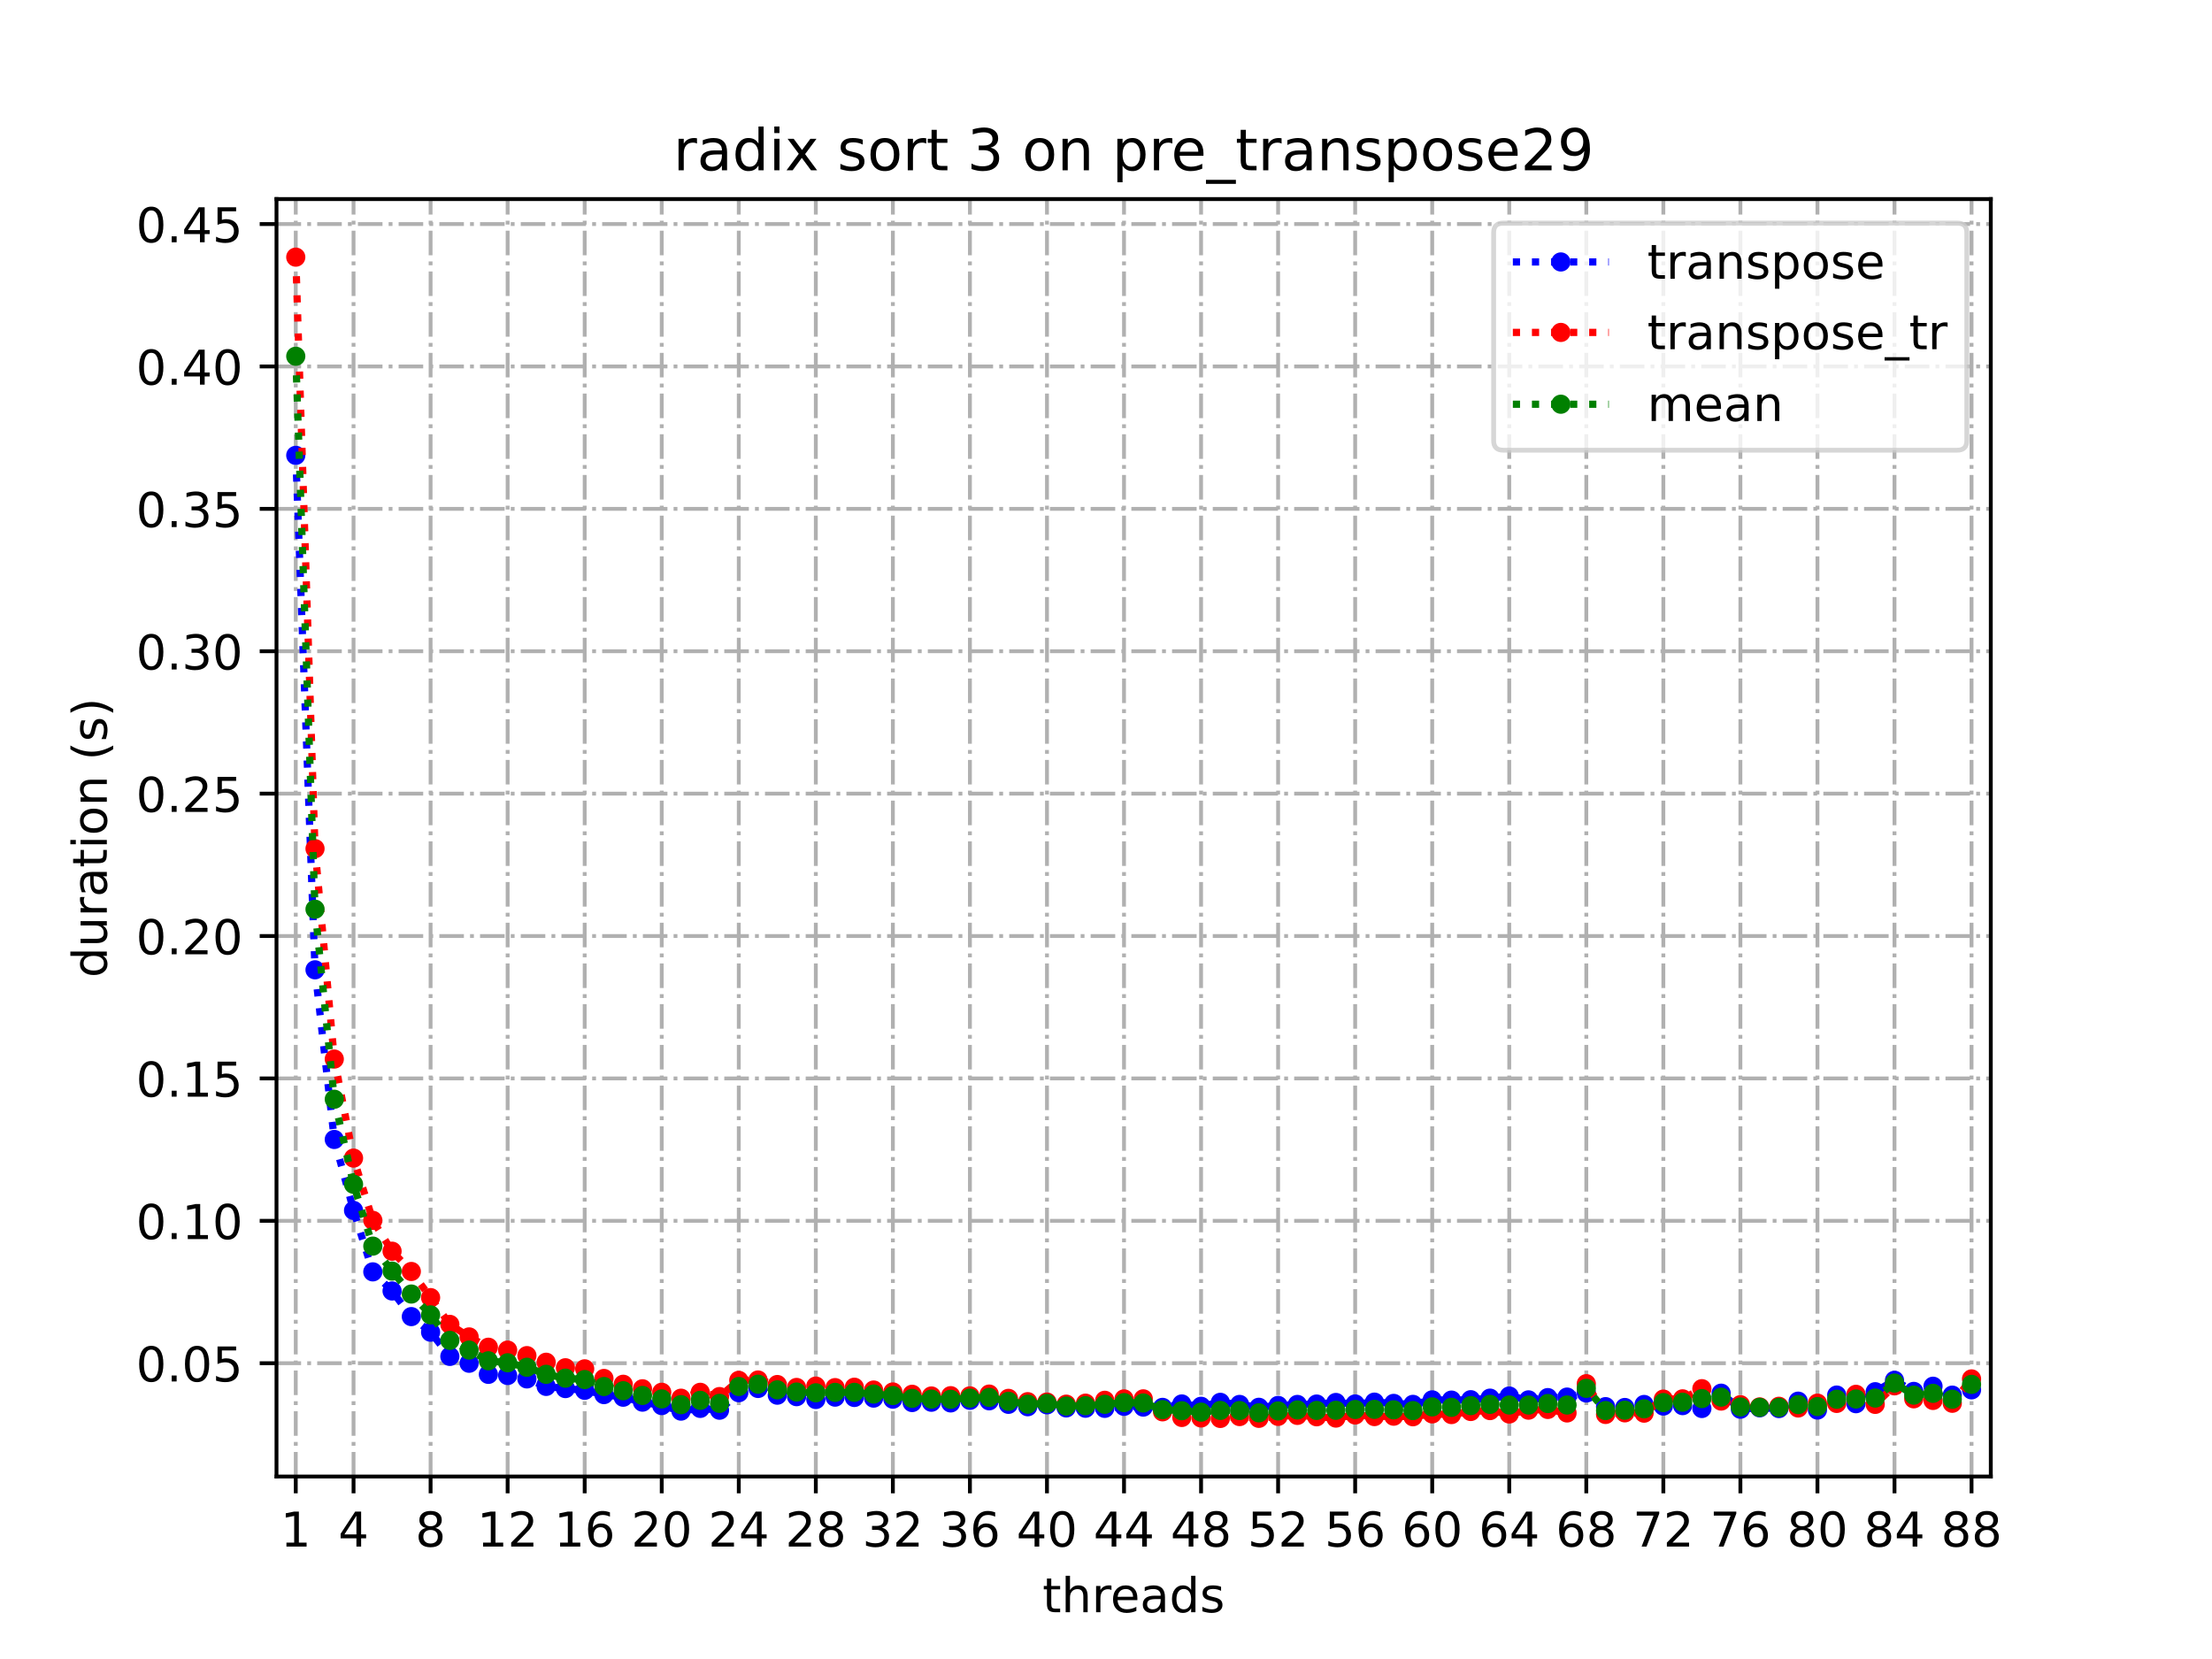 <?xml version="1.0" encoding="utf-8" standalone="no"?>
<!DOCTYPE svg PUBLIC "-//W3C//DTD SVG 1.1//EN"
  "http://www.w3.org/Graphics/SVG/1.1/DTD/svg11.dtd">
<!-- Created with matplotlib (https://matplotlib.org/) -->
<svg height="345.6pt" version="1.1" viewBox="0 0 460.8 345.6" width="460.8pt" xmlns="http://www.w3.org/2000/svg" xmlns:xlink="http://www.w3.org/1999/xlink">
 <defs>
  <style type="text/css">*{stroke-linecap:butt;stroke-linejoin:round;}</style>
 </defs>
 <g id="figure_1">
  <g id="patch_1">
   <path d="M 0 345.6 
L 460.8 345.6 
L 460.8 0 
L 0 0 
z
" style="fill:#ffffff;"/>
  </g>
  <g id="axes_1">
   <g id="patch_2">
    <path d="M 57.6 307.584 
L 414.72 307.584 
L 414.72 41.472 
L 57.6 41.472 
z
" style="fill:#ffffff;"/>
   </g>
   <g id="matplotlib.axis_1">
    <g id="xtick_1">
     <g id="line2d_1">
      <path clip-path="url(#p784c7d8e73)" d="M 61.613 307.584 
L 61.613 41.472 
" style="fill:none;stroke:#b0b0b0;stroke-dasharray:5.12,1.28,0.8,1.28;stroke-dashoffset:0;stroke-width:0.8;"/>
     </g>
     <g id="line2d_2">
      <defs>
       <path d="M 0 0 
L 0 3.5 
" id="mcfda1cda6d" style="stroke:#000000;stroke-width:0.8;"/>
      </defs>
      <g>
       <use style="stroke:#000000;stroke-width:0.8;" x="61.613" xlink:href="#mcfda1cda6d" y="307.584"/>
      </g>
     </g>
     <g id="text_1">
      <!-- 1 -->
      <g transform="translate(58.431 322.182)scale(0.1 -0.1)">
       <defs>
        <path d="M 12.406 8.297 
L 28.516 8.297 
L 28.516 63.922 
L 10.984 60.406 
L 10.984 69.391 
L 28.422 72.906 
L 38.281 72.906 
L 38.281 8.297 
L 54.391 8.297 
L 54.391 0 
L 12.406 0 
z
" id="DejaVuSans-49"/>
       </defs>
       <use xlink:href="#DejaVuSans-49"/>
      </g>
     </g>
    </g>
    <g id="xtick_2">
     <g id="line2d_3">
      <path clip-path="url(#p784c7d8e73)" d="M 73.65 307.584 
L 73.65 41.472 
" style="fill:none;stroke:#b0b0b0;stroke-dasharray:5.12,1.28,0.8,1.28;stroke-dashoffset:0;stroke-width:0.8;"/>
     </g>
     <g id="line2d_4">
      <g>
       <use style="stroke:#000000;stroke-width:0.8;" x="73.65" xlink:href="#mcfda1cda6d" y="307.584"/>
      </g>
     </g>
     <g id="text_2">
      <!-- 4 -->
      <g transform="translate(70.469 322.182)scale(0.1 -0.1)">
       <defs>
        <path d="M 37.797 64.312 
L 12.891 25.391 
L 37.797 25.391 
z
M 35.203 72.906 
L 47.609 72.906 
L 47.609 25.391 
L 58.016 25.391 
L 58.016 17.188 
L 47.609 17.188 
L 47.609 0 
L 37.797 0 
L 37.797 17.188 
L 4.891 17.188 
L 4.891 26.703 
z
" id="DejaVuSans-52"/>
       </defs>
       <use xlink:href="#DejaVuSans-52"/>
      </g>
     </g>
    </g>
    <g id="xtick_3">
     <g id="line2d_5">
      <path clip-path="url(#p784c7d8e73)" d="M 89.701 307.584 
L 89.701 41.472 
" style="fill:none;stroke:#b0b0b0;stroke-dasharray:5.12,1.28,0.8,1.28;stroke-dashoffset:0;stroke-width:0.8;"/>
     </g>
     <g id="line2d_6">
      <g>
       <use style="stroke:#000000;stroke-width:0.8;" x="89.701" xlink:href="#mcfda1cda6d" y="307.584"/>
      </g>
     </g>
     <g id="text_3">
      <!-- 8 -->
      <g transform="translate(86.519 322.182)scale(0.1 -0.1)">
       <defs>
        <path d="M 31.781 34.625 
Q 24.75 34.625 20.719 30.859 
Q 16.703 27.094 16.703 20.516 
Q 16.703 13.922 20.719 10.156 
Q 24.75 6.391 31.781 6.391 
Q 38.812 6.391 42.859 10.172 
Q 46.922 13.969 46.922 20.516 
Q 46.922 27.094 42.891 30.859 
Q 38.875 34.625 31.781 34.625 
z
M 21.922 38.812 
Q 15.578 40.375 12.031 44.719 
Q 8.5 49.078 8.5 55.328 
Q 8.5 64.062 14.719 69.141 
Q 20.953 74.219 31.781 74.219 
Q 42.672 74.219 48.875 69.141 
Q 55.078 64.062 55.078 55.328 
Q 55.078 49.078 51.531 44.719 
Q 48 40.375 41.703 38.812 
Q 48.828 37.156 52.797 32.312 
Q 56.781 27.484 56.781 20.516 
Q 56.781 9.906 50.312 4.234 
Q 43.844 -1.422 31.781 -1.422 
Q 19.734 -1.422 13.25 4.234 
Q 6.781 9.906 6.781 20.516 
Q 6.781 27.484 10.781 32.312 
Q 14.797 37.156 21.922 38.812 
z
M 18.312 54.391 
Q 18.312 48.734 21.844 45.562 
Q 25.391 42.391 31.781 42.391 
Q 38.141 42.391 41.719 45.562 
Q 45.312 48.734 45.312 54.391 
Q 45.312 60.062 41.719 63.234 
Q 38.141 66.406 31.781 66.406 
Q 25.391 66.406 21.844 63.234 
Q 18.312 60.062 18.312 54.391 
z
" id="DejaVuSans-56"/>
       </defs>
       <use xlink:href="#DejaVuSans-56"/>
      </g>
     </g>
    </g>
    <g id="xtick_4">
     <g id="line2d_7">
      <path clip-path="url(#p784c7d8e73)" d="M 105.751 307.584 
L 105.751 41.472 
" style="fill:none;stroke:#b0b0b0;stroke-dasharray:5.12,1.28,0.8,1.28;stroke-dashoffset:0;stroke-width:0.8;"/>
     </g>
     <g id="line2d_8">
      <g>
       <use style="stroke:#000000;stroke-width:0.8;" x="105.751" xlink:href="#mcfda1cda6d" y="307.584"/>
      </g>
     </g>
     <g id="text_4">
      <!-- 12 -->
      <g transform="translate(99.389 322.182)scale(0.1 -0.1)">
       <defs>
        <path d="M 19.188 8.297 
L 53.609 8.297 
L 53.609 0 
L 7.328 0 
L 7.328 8.297 
Q 12.938 14.109 22.625 23.891 
Q 32.328 33.688 34.812 36.531 
Q 39.547 41.844 41.422 45.531 
Q 43.312 49.219 43.312 52.781 
Q 43.312 58.594 39.234 62.25 
Q 35.156 65.922 28.609 65.922 
Q 23.969 65.922 18.812 64.312 
Q 13.672 62.703 7.812 59.422 
L 7.812 69.391 
Q 13.766 71.781 18.938 73 
Q 24.125 74.219 28.422 74.219 
Q 39.75 74.219 46.484 68.547 
Q 53.219 62.891 53.219 53.422 
Q 53.219 48.922 51.531 44.891 
Q 49.859 40.875 45.406 35.406 
Q 44.188 33.984 37.641 27.219 
Q 31.109 20.453 19.188 8.297 
z
" id="DejaVuSans-50"/>
       </defs>
       <use xlink:href="#DejaVuSans-49"/>
       <use x="63.623" xlink:href="#DejaVuSans-50"/>
      </g>
     </g>
    </g>
    <g id="xtick_5">
     <g id="line2d_9">
      <path clip-path="url(#p784c7d8e73)" d="M 121.801 307.584 
L 121.801 41.472 
" style="fill:none;stroke:#b0b0b0;stroke-dasharray:5.12,1.28,0.8,1.28;stroke-dashoffset:0;stroke-width:0.8;"/>
     </g>
     <g id="line2d_10">
      <g>
       <use style="stroke:#000000;stroke-width:0.8;" x="121.801" xlink:href="#mcfda1cda6d" y="307.584"/>
      </g>
     </g>
     <g id="text_5">
      <!-- 16 -->
      <g transform="translate(115.439 322.182)scale(0.1 -0.1)">
       <defs>
        <path d="M 33.016 40.375 
Q 26.375 40.375 22.484 35.828 
Q 18.609 31.297 18.609 23.391 
Q 18.609 15.531 22.484 10.953 
Q 26.375 6.391 33.016 6.391 
Q 39.656 6.391 43.531 10.953 
Q 47.406 15.531 47.406 23.391 
Q 47.406 31.297 43.531 35.828 
Q 39.656 40.375 33.016 40.375 
z
M 52.594 71.297 
L 52.594 62.312 
Q 48.875 64.062 45.094 64.984 
Q 41.312 65.922 37.594 65.922 
Q 27.828 65.922 22.672 59.328 
Q 17.531 52.734 16.797 39.406 
Q 19.672 43.656 24.016 45.922 
Q 28.375 48.188 33.594 48.188 
Q 44.578 48.188 50.953 41.516 
Q 57.328 34.859 57.328 23.391 
Q 57.328 12.156 50.688 5.359 
Q 44.047 -1.422 33.016 -1.422 
Q 20.359 -1.422 13.672 8.266 
Q 6.984 17.969 6.984 36.375 
Q 6.984 53.656 15.188 63.938 
Q 23.391 74.219 37.203 74.219 
Q 40.922 74.219 44.703 73.484 
Q 48.484 72.75 52.594 71.297 
z
" id="DejaVuSans-54"/>
       </defs>
       <use xlink:href="#DejaVuSans-49"/>
       <use x="63.623" xlink:href="#DejaVuSans-54"/>
      </g>
     </g>
    </g>
    <g id="xtick_6">
     <g id="line2d_11">
      <path clip-path="url(#p784c7d8e73)" d="M 137.852 307.584 
L 137.852 41.472 
" style="fill:none;stroke:#b0b0b0;stroke-dasharray:5.12,1.28,0.8,1.28;stroke-dashoffset:0;stroke-width:0.8;"/>
     </g>
     <g id="line2d_12">
      <g>
       <use style="stroke:#000000;stroke-width:0.8;" x="137.852" xlink:href="#mcfda1cda6d" y="307.584"/>
      </g>
     </g>
     <g id="text_6">
      <!-- 20 -->
      <g transform="translate(131.489 322.182)scale(0.1 -0.1)">
       <defs>
        <path d="M 31.781 66.406 
Q 24.172 66.406 20.328 58.906 
Q 16.5 51.422 16.5 36.375 
Q 16.5 21.391 20.328 13.891 
Q 24.172 6.391 31.781 6.391 
Q 39.453 6.391 43.281 13.891 
Q 47.125 21.391 47.125 36.375 
Q 47.125 51.422 43.281 58.906 
Q 39.453 66.406 31.781 66.406 
z
M 31.781 74.219 
Q 44.047 74.219 50.516 64.516 
Q 56.984 54.828 56.984 36.375 
Q 56.984 17.969 50.516 8.266 
Q 44.047 -1.422 31.781 -1.422 
Q 19.531 -1.422 13.062 8.266 
Q 6.594 17.969 6.594 36.375 
Q 6.594 54.828 13.062 64.516 
Q 19.531 74.219 31.781 74.219 
z
" id="DejaVuSans-48"/>
       </defs>
       <use xlink:href="#DejaVuSans-50"/>
       <use x="63.623" xlink:href="#DejaVuSans-48"/>
      </g>
     </g>
    </g>
    <g id="xtick_7">
     <g id="line2d_13">
      <path clip-path="url(#p784c7d8e73)" d="M 153.902 307.584 
L 153.902 41.472 
" style="fill:none;stroke:#b0b0b0;stroke-dasharray:5.12,1.28,0.8,1.28;stroke-dashoffset:0;stroke-width:0.8;"/>
     </g>
     <g id="line2d_14">
      <g>
       <use style="stroke:#000000;stroke-width:0.8;" x="153.902" xlink:href="#mcfda1cda6d" y="307.584"/>
      </g>
     </g>
     <g id="text_7">
      <!-- 24 -->
      <g transform="translate(147.54 322.182)scale(0.1 -0.1)">
       <use xlink:href="#DejaVuSans-50"/>
       <use x="63.623" xlink:href="#DejaVuSans-52"/>
      </g>
     </g>
    </g>
    <g id="xtick_8">
     <g id="line2d_15">
      <path clip-path="url(#p784c7d8e73)" d="M 169.952 307.584 
L 169.952 41.472 
" style="fill:none;stroke:#b0b0b0;stroke-dasharray:5.12,1.28,0.8,1.28;stroke-dashoffset:0;stroke-width:0.8;"/>
     </g>
     <g id="line2d_16">
      <g>
       <use style="stroke:#000000;stroke-width:0.8;" x="169.952" xlink:href="#mcfda1cda6d" y="307.584"/>
      </g>
     </g>
     <g id="text_8">
      <!-- 28 -->
      <g transform="translate(163.59 322.182)scale(0.1 -0.1)">
       <use xlink:href="#DejaVuSans-50"/>
       <use x="63.623" xlink:href="#DejaVuSans-56"/>
      </g>
     </g>
    </g>
    <g id="xtick_9">
     <g id="line2d_17">
      <path clip-path="url(#p784c7d8e73)" d="M 186.003 307.584 
L 186.003 41.472 
" style="fill:none;stroke:#b0b0b0;stroke-dasharray:5.12,1.28,0.8,1.28;stroke-dashoffset:0;stroke-width:0.8;"/>
     </g>
     <g id="line2d_18">
      <g>
       <use style="stroke:#000000;stroke-width:0.8;" x="186.003" xlink:href="#mcfda1cda6d" y="307.584"/>
      </g>
     </g>
     <g id="text_9">
      <!-- 32 -->
      <g transform="translate(179.64 322.182)scale(0.1 -0.1)">
       <defs>
        <path d="M 40.578 39.312 
Q 47.656 37.797 51.625 33 
Q 55.609 28.219 55.609 21.188 
Q 55.609 10.406 48.188 4.484 
Q 40.766 -1.422 27.094 -1.422 
Q 22.516 -1.422 17.656 -0.516 
Q 12.797 0.391 7.625 2.203 
L 7.625 11.719 
Q 11.719 9.328 16.594 8.109 
Q 21.484 6.891 26.812 6.891 
Q 36.078 6.891 40.938 10.547 
Q 45.797 14.203 45.797 21.188 
Q 45.797 27.641 41.281 31.266 
Q 36.766 34.906 28.719 34.906 
L 20.219 34.906 
L 20.219 43.016 
L 29.109 43.016 
Q 36.375 43.016 40.234 45.922 
Q 44.094 48.828 44.094 54.297 
Q 44.094 59.906 40.109 62.906 
Q 36.141 65.922 28.719 65.922 
Q 24.656 65.922 20.016 65.031 
Q 15.375 64.156 9.812 62.312 
L 9.812 71.094 
Q 15.438 72.656 20.344 73.438 
Q 25.25 74.219 29.594 74.219 
Q 40.828 74.219 47.359 69.109 
Q 53.906 64.016 53.906 55.328 
Q 53.906 49.266 50.438 45.094 
Q 46.969 40.922 40.578 39.312 
z
" id="DejaVuSans-51"/>
       </defs>
       <use xlink:href="#DejaVuSans-51"/>
       <use x="63.623" xlink:href="#DejaVuSans-50"/>
      </g>
     </g>
    </g>
    <g id="xtick_10">
     <g id="line2d_19">
      <path clip-path="url(#p784c7d8e73)" d="M 202.053 307.584 
L 202.053 41.472 
" style="fill:none;stroke:#b0b0b0;stroke-dasharray:5.12,1.28,0.8,1.28;stroke-dashoffset:0;stroke-width:0.8;"/>
     </g>
     <g id="line2d_20">
      <g>
       <use style="stroke:#000000;stroke-width:0.8;" x="202.053" xlink:href="#mcfda1cda6d" y="307.584"/>
      </g>
     </g>
     <g id="text_10">
      <!-- 36 -->
      <g transform="translate(195.691 322.182)scale(0.1 -0.1)">
       <use xlink:href="#DejaVuSans-51"/>
       <use x="63.623" xlink:href="#DejaVuSans-54"/>
      </g>
     </g>
    </g>
    <g id="xtick_11">
     <g id="line2d_21">
      <path clip-path="url(#p784c7d8e73)" d="M 218.103 307.584 
L 218.103 41.472 
" style="fill:none;stroke:#b0b0b0;stroke-dasharray:5.12,1.28,0.8,1.28;stroke-dashoffset:0;stroke-width:0.8;"/>
     </g>
     <g id="line2d_22">
      <g>
       <use style="stroke:#000000;stroke-width:0.8;" x="218.103" xlink:href="#mcfda1cda6d" y="307.584"/>
      </g>
     </g>
     <g id="text_11">
      <!-- 40 -->
      <g transform="translate(211.741 322.182)scale(0.1 -0.1)">
       <use xlink:href="#DejaVuSans-52"/>
       <use x="63.623" xlink:href="#DejaVuSans-48"/>
      </g>
     </g>
    </g>
    <g id="xtick_12">
     <g id="line2d_23">
      <path clip-path="url(#p784c7d8e73)" d="M 234.154 307.584 
L 234.154 41.472 
" style="fill:none;stroke:#b0b0b0;stroke-dasharray:5.12,1.28,0.8,1.28;stroke-dashoffset:0;stroke-width:0.8;"/>
     </g>
     <g id="line2d_24">
      <g>
       <use style="stroke:#000000;stroke-width:0.8;" x="234.154" xlink:href="#mcfda1cda6d" y="307.584"/>
      </g>
     </g>
     <g id="text_12">
      <!-- 44 -->
      <g transform="translate(227.791 322.182)scale(0.1 -0.1)">
       <use xlink:href="#DejaVuSans-52"/>
       <use x="63.623" xlink:href="#DejaVuSans-52"/>
      </g>
     </g>
    </g>
    <g id="xtick_13">
     <g id="line2d_25">
      <path clip-path="url(#p784c7d8e73)" d="M 250.204 307.584 
L 250.204 41.472 
" style="fill:none;stroke:#b0b0b0;stroke-dasharray:5.12,1.28,0.8,1.28;stroke-dashoffset:0;stroke-width:0.8;"/>
     </g>
     <g id="line2d_26">
      <g>
       <use style="stroke:#000000;stroke-width:0.8;" x="250.204" xlink:href="#mcfda1cda6d" y="307.584"/>
      </g>
     </g>
     <g id="text_13">
      <!-- 48 -->
      <g transform="translate(243.842 322.182)scale(0.1 -0.1)">
       <use xlink:href="#DejaVuSans-52"/>
       <use x="63.623" xlink:href="#DejaVuSans-56"/>
      </g>
     </g>
    </g>
    <g id="xtick_14">
     <g id="line2d_27">
      <path clip-path="url(#p784c7d8e73)" d="M 266.254 307.584 
L 266.254 41.472 
" style="fill:none;stroke:#b0b0b0;stroke-dasharray:5.12,1.28,0.8,1.28;stroke-dashoffset:0;stroke-width:0.8;"/>
     </g>
     <g id="line2d_28">
      <g>
       <use style="stroke:#000000;stroke-width:0.8;" x="266.254" xlink:href="#mcfda1cda6d" y="307.584"/>
      </g>
     </g>
     <g id="text_14">
      <!-- 52 -->
      <g transform="translate(259.892 322.182)scale(0.1 -0.1)">
       <defs>
        <path d="M 10.797 72.906 
L 49.516 72.906 
L 49.516 64.594 
L 19.828 64.594 
L 19.828 46.734 
Q 21.969 47.469 24.109 47.828 
Q 26.266 48.188 28.422 48.188 
Q 40.625 48.188 47.75 41.5 
Q 54.891 34.812 54.891 23.391 
Q 54.891 11.625 47.562 5.094 
Q 40.234 -1.422 26.906 -1.422 
Q 22.312 -1.422 17.547 -0.641 
Q 12.797 0.141 7.719 1.703 
L 7.719 11.625 
Q 12.109 9.234 16.797 8.062 
Q 21.484 6.891 26.703 6.891 
Q 35.156 6.891 40.078 11.328 
Q 45.016 15.766 45.016 23.391 
Q 45.016 31 40.078 35.438 
Q 35.156 39.891 26.703 39.891 
Q 22.75 39.891 18.812 39.016 
Q 14.891 38.141 10.797 36.281 
z
" id="DejaVuSans-53"/>
       </defs>
       <use xlink:href="#DejaVuSans-53"/>
       <use x="63.623" xlink:href="#DejaVuSans-50"/>
      </g>
     </g>
    </g>
    <g id="xtick_15">
     <g id="line2d_29">
      <path clip-path="url(#p784c7d8e73)" d="M 282.305 307.584 
L 282.305 41.472 
" style="fill:none;stroke:#b0b0b0;stroke-dasharray:5.12,1.28,0.8,1.28;stroke-dashoffset:0;stroke-width:0.8;"/>
     </g>
     <g id="line2d_30">
      <g>
       <use style="stroke:#000000;stroke-width:0.8;" x="282.305" xlink:href="#mcfda1cda6d" y="307.584"/>
      </g>
     </g>
     <g id="text_15">
      <!-- 56 -->
      <g transform="translate(275.942 322.182)scale(0.1 -0.1)">
       <use xlink:href="#DejaVuSans-53"/>
       <use x="63.623" xlink:href="#DejaVuSans-54"/>
      </g>
     </g>
    </g>
    <g id="xtick_16">
     <g id="line2d_31">
      <path clip-path="url(#p784c7d8e73)" d="M 298.355 307.584 
L 298.355 41.472 
" style="fill:none;stroke:#b0b0b0;stroke-dasharray:5.12,1.28,0.8,1.28;stroke-dashoffset:0;stroke-width:0.8;"/>
     </g>
     <g id="line2d_32">
      <g>
       <use style="stroke:#000000;stroke-width:0.8;" x="298.355" xlink:href="#mcfda1cda6d" y="307.584"/>
      </g>
     </g>
     <g id="text_16">
      <!-- 60 -->
      <g transform="translate(291.993 322.182)scale(0.1 -0.1)">
       <use xlink:href="#DejaVuSans-54"/>
       <use x="63.623" xlink:href="#DejaVuSans-48"/>
      </g>
     </g>
    </g>
    <g id="xtick_17">
     <g id="line2d_33">
      <path clip-path="url(#p784c7d8e73)" d="M 314.405 307.584 
L 314.405 41.472 
" style="fill:none;stroke:#b0b0b0;stroke-dasharray:5.12,1.28,0.8,1.28;stroke-dashoffset:0;stroke-width:0.8;"/>
     </g>
     <g id="line2d_34">
      <g>
       <use style="stroke:#000000;stroke-width:0.8;" x="314.405" xlink:href="#mcfda1cda6d" y="307.584"/>
      </g>
     </g>
     <g id="text_17">
      <!-- 64 -->
      <g transform="translate(308.043 322.182)scale(0.1 -0.1)">
       <use xlink:href="#DejaVuSans-54"/>
       <use x="63.623" xlink:href="#DejaVuSans-52"/>
      </g>
     </g>
    </g>
    <g id="xtick_18">
     <g id="line2d_35">
      <path clip-path="url(#p784c7d8e73)" d="M 330.456 307.584 
L 330.456 41.472 
" style="fill:none;stroke:#b0b0b0;stroke-dasharray:5.12,1.28,0.8,1.28;stroke-dashoffset:0;stroke-width:0.8;"/>
     </g>
     <g id="line2d_36">
      <g>
       <use style="stroke:#000000;stroke-width:0.8;" x="330.456" xlink:href="#mcfda1cda6d" y="307.584"/>
      </g>
     </g>
     <g id="text_18">
      <!-- 68 -->
      <g transform="translate(324.093 322.182)scale(0.1 -0.1)">
       <use xlink:href="#DejaVuSans-54"/>
       <use x="63.623" xlink:href="#DejaVuSans-56"/>
      </g>
     </g>
    </g>
    <g id="xtick_19">
     <g id="line2d_37">
      <path clip-path="url(#p784c7d8e73)" d="M 346.506 307.584 
L 346.506 41.472 
" style="fill:none;stroke:#b0b0b0;stroke-dasharray:5.12,1.28,0.8,1.28;stroke-dashoffset:0;stroke-width:0.8;"/>
     </g>
     <g id="line2d_38">
      <g>
       <use style="stroke:#000000;stroke-width:0.8;" x="346.506" xlink:href="#mcfda1cda6d" y="307.584"/>
      </g>
     </g>
     <g id="text_19">
      <!-- 72 -->
      <g transform="translate(340.144 322.182)scale(0.1 -0.1)">
       <defs>
        <path d="M 8.203 72.906 
L 55.078 72.906 
L 55.078 68.703 
L 28.609 0 
L 18.312 0 
L 43.219 64.594 
L 8.203 64.594 
z
" id="DejaVuSans-55"/>
       </defs>
       <use xlink:href="#DejaVuSans-55"/>
       <use x="63.623" xlink:href="#DejaVuSans-50"/>
      </g>
     </g>
    </g>
    <g id="xtick_20">
     <g id="line2d_39">
      <path clip-path="url(#p784c7d8e73)" d="M 362.556 307.584 
L 362.556 41.472 
" style="fill:none;stroke:#b0b0b0;stroke-dasharray:5.12,1.28,0.8,1.28;stroke-dashoffset:0;stroke-width:0.8;"/>
     </g>
     <g id="line2d_40">
      <g>
       <use style="stroke:#000000;stroke-width:0.8;" x="362.556" xlink:href="#mcfda1cda6d" y="307.584"/>
      </g>
     </g>
     <g id="text_20">
      <!-- 76 -->
      <g transform="translate(356.194 322.182)scale(0.1 -0.1)">
       <use xlink:href="#DejaVuSans-55"/>
       <use x="63.623" xlink:href="#DejaVuSans-54"/>
      </g>
     </g>
    </g>
    <g id="xtick_21">
     <g id="line2d_41">
      <path clip-path="url(#p784c7d8e73)" d="M 378.607 307.584 
L 378.607 41.472 
" style="fill:none;stroke:#b0b0b0;stroke-dasharray:5.12,1.28,0.8,1.28;stroke-dashoffset:0;stroke-width:0.8;"/>
     </g>
     <g id="line2d_42">
      <g>
       <use style="stroke:#000000;stroke-width:0.8;" x="378.607" xlink:href="#mcfda1cda6d" y="307.584"/>
      </g>
     </g>
     <g id="text_21">
      <!-- 80 -->
      <g transform="translate(372.244 322.182)scale(0.1 -0.1)">
       <use xlink:href="#DejaVuSans-56"/>
       <use x="63.623" xlink:href="#DejaVuSans-48"/>
      </g>
     </g>
    </g>
    <g id="xtick_22">
     <g id="line2d_43">
      <path clip-path="url(#p784c7d8e73)" d="M 394.657 307.584 
L 394.657 41.472 
" style="fill:none;stroke:#b0b0b0;stroke-dasharray:5.12,1.28,0.8,1.28;stroke-dashoffset:0;stroke-width:0.8;"/>
     </g>
     <g id="line2d_44">
      <g>
       <use style="stroke:#000000;stroke-width:0.8;" x="394.657" xlink:href="#mcfda1cda6d" y="307.584"/>
      </g>
     </g>
     <g id="text_22">
      <!-- 84 -->
      <g transform="translate(388.295 322.182)scale(0.1 -0.1)">
       <use xlink:href="#DejaVuSans-56"/>
       <use x="63.623" xlink:href="#DejaVuSans-52"/>
      </g>
     </g>
    </g>
    <g id="xtick_23">
     <g id="line2d_45">
      <path clip-path="url(#p784c7d8e73)" d="M 410.707 307.584 
L 410.707 41.472 
" style="fill:none;stroke:#b0b0b0;stroke-dasharray:5.12,1.28,0.8,1.28;stroke-dashoffset:0;stroke-width:0.8;"/>
     </g>
     <g id="line2d_46">
      <g>
       <use style="stroke:#000000;stroke-width:0.8;" x="410.707" xlink:href="#mcfda1cda6d" y="307.584"/>
      </g>
     </g>
     <g id="text_23">
      <!-- 88 -->
      <g transform="translate(404.345 322.182)scale(0.1 -0.1)">
       <use xlink:href="#DejaVuSans-56"/>
       <use x="63.623" xlink:href="#DejaVuSans-56"/>
      </g>
     </g>
    </g>
    <g id="text_24">
     <!-- threads -->
     <g transform="translate(217.169 335.861)scale(0.1 -0.1)">
      <defs>
       <path d="M 18.312 70.219 
L 18.312 54.688 
L 36.812 54.688 
L 36.812 47.703 
L 18.312 47.703 
L 18.312 18.016 
Q 18.312 11.328 20.141 9.422 
Q 21.969 7.516 27.594 7.516 
L 36.812 7.516 
L 36.812 0 
L 27.594 0 
Q 17.188 0 13.234 3.875 
Q 9.281 7.766 9.281 18.016 
L 9.281 47.703 
L 2.688 47.703 
L 2.688 54.688 
L 9.281 54.688 
L 9.281 70.219 
z
" id="DejaVuSans-116"/>
       <path d="M 54.891 33.016 
L 54.891 0 
L 45.906 0 
L 45.906 32.719 
Q 45.906 40.484 42.875 44.328 
Q 39.844 48.188 33.797 48.188 
Q 26.516 48.188 22.312 43.547 
Q 18.109 38.922 18.109 30.906 
L 18.109 0 
L 9.078 0 
L 9.078 75.984 
L 18.109 75.984 
L 18.109 46.188 
Q 21.344 51.125 25.703 53.562 
Q 30.078 56 35.797 56 
Q 45.219 56 50.047 50.172 
Q 54.891 44.344 54.891 33.016 
z
" id="DejaVuSans-104"/>
       <path d="M 41.109 46.297 
Q 39.594 47.172 37.812 47.578 
Q 36.031 48 33.891 48 
Q 26.266 48 22.188 43.047 
Q 18.109 38.094 18.109 28.812 
L 18.109 0 
L 9.078 0 
L 9.078 54.688 
L 18.109 54.688 
L 18.109 46.188 
Q 20.953 51.172 25.484 53.578 
Q 30.031 56 36.531 56 
Q 37.453 56 38.578 55.875 
Q 39.703 55.766 41.062 55.516 
z
" id="DejaVuSans-114"/>
       <path d="M 56.203 29.594 
L 56.203 25.203 
L 14.891 25.203 
Q 15.484 15.922 20.484 11.062 
Q 25.484 6.203 34.422 6.203 
Q 39.594 6.203 44.453 7.469 
Q 49.312 8.734 54.109 11.281 
L 54.109 2.781 
Q 49.266 0.734 44.188 -0.344 
Q 39.109 -1.422 33.891 -1.422 
Q 20.797 -1.422 13.156 6.188 
Q 5.516 13.812 5.516 26.812 
Q 5.516 40.234 12.766 48.109 
Q 20.016 56 32.328 56 
Q 43.359 56 49.781 48.891 
Q 56.203 41.797 56.203 29.594 
z
M 47.219 32.234 
Q 47.125 39.594 43.094 43.984 
Q 39.062 48.391 32.422 48.391 
Q 24.906 48.391 20.391 44.141 
Q 15.875 39.891 15.188 32.172 
z
" id="DejaVuSans-101"/>
       <path d="M 34.281 27.484 
Q 23.391 27.484 19.188 25 
Q 14.984 22.516 14.984 16.5 
Q 14.984 11.719 18.141 8.906 
Q 21.297 6.109 26.703 6.109 
Q 34.188 6.109 38.703 11.406 
Q 43.219 16.703 43.219 25.484 
L 43.219 27.484 
z
M 52.203 31.203 
L 52.203 0 
L 43.219 0 
L 43.219 8.297 
Q 40.141 3.328 35.547 0.953 
Q 30.953 -1.422 24.312 -1.422 
Q 15.922 -1.422 10.953 3.297 
Q 6 8.016 6 15.922 
Q 6 25.141 12.172 29.828 
Q 18.359 34.516 30.609 34.516 
L 43.219 34.516 
L 43.219 35.406 
Q 43.219 41.609 39.141 45 
Q 35.062 48.391 27.688 48.391 
Q 23 48.391 18.547 47.266 
Q 14.109 46.141 10.016 43.891 
L 10.016 52.203 
Q 14.938 54.109 19.578 55.047 
Q 24.219 56 28.609 56 
Q 40.484 56 46.344 49.844 
Q 52.203 43.703 52.203 31.203 
z
" id="DejaVuSans-97"/>
       <path d="M 45.406 46.391 
L 45.406 75.984 
L 54.391 75.984 
L 54.391 0 
L 45.406 0 
L 45.406 8.203 
Q 42.578 3.328 38.25 0.953 
Q 33.938 -1.422 27.875 -1.422 
Q 17.969 -1.422 11.734 6.484 
Q 5.516 14.406 5.516 27.297 
Q 5.516 40.188 11.734 48.094 
Q 17.969 56 27.875 56 
Q 33.938 56 38.25 53.625 
Q 42.578 51.266 45.406 46.391 
z
M 14.797 27.297 
Q 14.797 17.391 18.875 11.75 
Q 22.953 6.109 30.078 6.109 
Q 37.203 6.109 41.297 11.75 
Q 45.406 17.391 45.406 27.297 
Q 45.406 37.203 41.297 42.844 
Q 37.203 48.484 30.078 48.484 
Q 22.953 48.484 18.875 42.844 
Q 14.797 37.203 14.797 27.297 
z
" id="DejaVuSans-100"/>
       <path d="M 44.281 53.078 
L 44.281 44.578 
Q 40.484 46.531 36.375 47.5 
Q 32.281 48.484 27.875 48.484 
Q 21.188 48.484 17.844 46.438 
Q 14.5 44.391 14.5 40.281 
Q 14.5 37.156 16.891 35.375 
Q 19.281 33.594 26.516 31.984 
L 29.594 31.297 
Q 39.156 29.25 43.188 25.516 
Q 47.219 21.781 47.219 15.094 
Q 47.219 7.469 41.188 3.016 
Q 35.156 -1.422 24.609 -1.422 
Q 20.219 -1.422 15.453 -0.562 
Q 10.688 0.297 5.422 2 
L 5.422 11.281 
Q 10.406 8.688 15.234 7.391 
Q 20.062 6.109 24.812 6.109 
Q 31.156 6.109 34.562 8.281 
Q 37.984 10.453 37.984 14.406 
Q 37.984 18.062 35.516 20.016 
Q 33.062 21.969 24.703 23.781 
L 21.578 24.516 
Q 13.234 26.266 9.516 29.906 
Q 5.812 33.547 5.812 39.891 
Q 5.812 47.609 11.281 51.797 
Q 16.75 56 26.812 56 
Q 31.781 56 36.172 55.266 
Q 40.578 54.547 44.281 53.078 
z
" id="DejaVuSans-115"/>
      </defs>
      <use xlink:href="#DejaVuSans-116"/>
      <use x="39.209" xlink:href="#DejaVuSans-104"/>
      <use x="102.588" xlink:href="#DejaVuSans-114"/>
      <use x="141.451" xlink:href="#DejaVuSans-101"/>
      <use x="202.975" xlink:href="#DejaVuSans-97"/>
      <use x="264.254" xlink:href="#DejaVuSans-100"/>
      <use x="327.73" xlink:href="#DejaVuSans-115"/>
     </g>
    </g>
   </g>
   <g id="matplotlib.axis_2">
    <g id="ytick_1">
     <g id="line2d_47">
      <path clip-path="url(#p784c7d8e73)" d="M 57.6 283.984 
L 414.72 283.984 
" style="fill:none;stroke:#b0b0b0;stroke-dasharray:5.12,1.28,0.8,1.28;stroke-dashoffset:0;stroke-width:0.8;"/>
     </g>
     <g id="line2d_48">
      <defs>
       <path d="M 0 0 
L -3.5 0 
" id="m19cd18eeac" style="stroke:#000000;stroke-width:0.8;"/>
      </defs>
      <g>
       <use style="stroke:#000000;stroke-width:0.8;" x="57.6" xlink:href="#m19cd18eeac" y="283.984"/>
      </g>
     </g>
     <g id="text_25">
      <!-- 0.05 -->
      <g transform="translate(28.334 287.783)scale(0.1 -0.1)">
       <defs>
        <path d="M 10.688 12.406 
L 21 12.406 
L 21 0 
L 10.688 0 
z
" id="DejaVuSans-46"/>
       </defs>
       <use xlink:href="#DejaVuSans-48"/>
       <use x="63.623" xlink:href="#DejaVuSans-46"/>
       <use x="95.41" xlink:href="#DejaVuSans-48"/>
       <use x="159.033" xlink:href="#DejaVuSans-53"/>
      </g>
     </g>
    </g>
    <g id="ytick_2">
     <g id="line2d_49">
      <path clip-path="url(#p784c7d8e73)" d="M 57.6 254.32 
L 414.72 254.32 
" style="fill:none;stroke:#b0b0b0;stroke-dasharray:5.12,1.28,0.8,1.28;stroke-dashoffset:0;stroke-width:0.8;"/>
     </g>
     <g id="line2d_50">
      <g>
       <use style="stroke:#000000;stroke-width:0.8;" x="57.6" xlink:href="#m19cd18eeac" y="254.32"/>
      </g>
     </g>
     <g id="text_26">
      <!-- 0.10 -->
      <g transform="translate(28.334 258.119)scale(0.1 -0.1)">
       <use xlink:href="#DejaVuSans-48"/>
       <use x="63.623" xlink:href="#DejaVuSans-46"/>
       <use x="95.41" xlink:href="#DejaVuSans-49"/>
       <use x="159.033" xlink:href="#DejaVuSans-48"/>
      </g>
     </g>
    </g>
    <g id="ytick_3">
     <g id="line2d_51">
      <path clip-path="url(#p784c7d8e73)" d="M 57.6 224.656 
L 414.72 224.656 
" style="fill:none;stroke:#b0b0b0;stroke-dasharray:5.12,1.28,0.8,1.28;stroke-dashoffset:0;stroke-width:0.8;"/>
     </g>
     <g id="line2d_52">
      <g>
       <use style="stroke:#000000;stroke-width:0.8;" x="57.6" xlink:href="#m19cd18eeac" y="224.656"/>
      </g>
     </g>
     <g id="text_27">
      <!-- 0.15 -->
      <g transform="translate(28.334 228.455)scale(0.1 -0.1)">
       <use xlink:href="#DejaVuSans-48"/>
       <use x="63.623" xlink:href="#DejaVuSans-46"/>
       <use x="95.41" xlink:href="#DejaVuSans-49"/>
       <use x="159.033" xlink:href="#DejaVuSans-53"/>
      </g>
     </g>
    </g>
    <g id="ytick_4">
     <g id="line2d_53">
      <path clip-path="url(#p784c7d8e73)" d="M 57.6 194.992 
L 414.72 194.992 
" style="fill:none;stroke:#b0b0b0;stroke-dasharray:5.12,1.28,0.8,1.28;stroke-dashoffset:0;stroke-width:0.8;"/>
     </g>
     <g id="line2d_54">
      <g>
       <use style="stroke:#000000;stroke-width:0.8;" x="57.6" xlink:href="#m19cd18eeac" y="194.992"/>
      </g>
     </g>
     <g id="text_28">
      <!-- 0.20 -->
      <g transform="translate(28.334 198.791)scale(0.1 -0.1)">
       <use xlink:href="#DejaVuSans-48"/>
       <use x="63.623" xlink:href="#DejaVuSans-46"/>
       <use x="95.41" xlink:href="#DejaVuSans-50"/>
       <use x="159.033" xlink:href="#DejaVuSans-48"/>
      </g>
     </g>
    </g>
    <g id="ytick_5">
     <g id="line2d_55">
      <path clip-path="url(#p784c7d8e73)" d="M 57.6 165.328 
L 414.72 165.328 
" style="fill:none;stroke:#b0b0b0;stroke-dasharray:5.12,1.28,0.8,1.28;stroke-dashoffset:0;stroke-width:0.8;"/>
     </g>
     <g id="line2d_56">
      <g>
       <use style="stroke:#000000;stroke-width:0.8;" x="57.6" xlink:href="#m19cd18eeac" y="165.328"/>
      </g>
     </g>
     <g id="text_29">
      <!-- 0.25 -->
      <g transform="translate(28.334 169.127)scale(0.1 -0.1)">
       <use xlink:href="#DejaVuSans-48"/>
       <use x="63.623" xlink:href="#DejaVuSans-46"/>
       <use x="95.41" xlink:href="#DejaVuSans-50"/>
       <use x="159.033" xlink:href="#DejaVuSans-53"/>
      </g>
     </g>
    </g>
    <g id="ytick_6">
     <g id="line2d_57">
      <path clip-path="url(#p784c7d8e73)" d="M 57.6 135.664 
L 414.72 135.664 
" style="fill:none;stroke:#b0b0b0;stroke-dasharray:5.12,1.28,0.8,1.28;stroke-dashoffset:0;stroke-width:0.8;"/>
     </g>
     <g id="line2d_58">
      <g>
       <use style="stroke:#000000;stroke-width:0.8;" x="57.6" xlink:href="#m19cd18eeac" y="135.664"/>
      </g>
     </g>
     <g id="text_30">
      <!-- 0.30 -->
      <g transform="translate(28.334 139.464)scale(0.1 -0.1)">
       <use xlink:href="#DejaVuSans-48"/>
       <use x="63.623" xlink:href="#DejaVuSans-46"/>
       <use x="95.41" xlink:href="#DejaVuSans-51"/>
       <use x="159.033" xlink:href="#DejaVuSans-48"/>
      </g>
     </g>
    </g>
    <g id="ytick_7">
     <g id="line2d_59">
      <path clip-path="url(#p784c7d8e73)" d="M 57.6 106 
L 414.72 106 
" style="fill:none;stroke:#b0b0b0;stroke-dasharray:5.12,1.28,0.8,1.28;stroke-dashoffset:0;stroke-width:0.8;"/>
     </g>
     <g id="line2d_60">
      <g>
       <use style="stroke:#000000;stroke-width:0.8;" x="57.6" xlink:href="#m19cd18eeac" y="106"/>
      </g>
     </g>
     <g id="text_31">
      <!-- 0.35 -->
      <g transform="translate(28.334 109.8)scale(0.1 -0.1)">
       <use xlink:href="#DejaVuSans-48"/>
       <use x="63.623" xlink:href="#DejaVuSans-46"/>
       <use x="95.41" xlink:href="#DejaVuSans-51"/>
       <use x="159.033" xlink:href="#DejaVuSans-53"/>
      </g>
     </g>
    </g>
    <g id="ytick_8">
     <g id="line2d_61">
      <path clip-path="url(#p784c7d8e73)" d="M 57.6 76.337 
L 414.72 76.337 
" style="fill:none;stroke:#b0b0b0;stroke-dasharray:5.12,1.28,0.8,1.28;stroke-dashoffset:0;stroke-width:0.8;"/>
     </g>
     <g id="line2d_62">
      <g>
       <use style="stroke:#000000;stroke-width:0.8;" x="57.6" xlink:href="#m19cd18eeac" y="76.337"/>
      </g>
     </g>
     <g id="text_32">
      <!-- 0.40 -->
      <g transform="translate(28.334 80.136)scale(0.1 -0.1)">
       <use xlink:href="#DejaVuSans-48"/>
       <use x="63.623" xlink:href="#DejaVuSans-46"/>
       <use x="95.41" xlink:href="#DejaVuSans-52"/>
       <use x="159.033" xlink:href="#DejaVuSans-48"/>
      </g>
     </g>
    </g>
    <g id="ytick_9">
     <g id="line2d_63">
      <path clip-path="url(#p784c7d8e73)" d="M 57.6 46.673 
L 414.72 46.673 
" style="fill:none;stroke:#b0b0b0;stroke-dasharray:5.12,1.28,0.8,1.28;stroke-dashoffset:0;stroke-width:0.8;"/>
     </g>
     <g id="line2d_64">
      <g>
       <use style="stroke:#000000;stroke-width:0.8;" x="57.6" xlink:href="#m19cd18eeac" y="46.673"/>
      </g>
     </g>
     <g id="text_33">
      <!-- 0.45 -->
      <g transform="translate(28.334 50.472)scale(0.1 -0.1)">
       <use xlink:href="#DejaVuSans-48"/>
       <use x="63.623" xlink:href="#DejaVuSans-46"/>
       <use x="95.41" xlink:href="#DejaVuSans-52"/>
       <use x="159.033" xlink:href="#DejaVuSans-53"/>
      </g>
     </g>
    </g>
    <g id="text_34">
     <!-- duration (s) -->
     <g transform="translate(22.255 203.663)rotate(-90)scale(0.1 -0.1)">
      <defs>
       <path d="M 8.5 21.578 
L 8.5 54.688 
L 17.484 54.688 
L 17.484 21.922 
Q 17.484 14.156 20.5 10.266 
Q 23.531 6.391 29.594 6.391 
Q 36.859 6.391 41.078 11.031 
Q 45.312 15.672 45.312 23.688 
L 45.312 54.688 
L 54.297 54.688 
L 54.297 0 
L 45.312 0 
L 45.312 8.406 
Q 42.047 3.422 37.719 1 
Q 33.406 -1.422 27.688 -1.422 
Q 18.266 -1.422 13.375 4.438 
Q 8.5 10.297 8.5 21.578 
z
M 31.109 56 
z
" id="DejaVuSans-117"/>
       <path d="M 9.422 54.688 
L 18.406 54.688 
L 18.406 0 
L 9.422 0 
z
M 9.422 75.984 
L 18.406 75.984 
L 18.406 64.594 
L 9.422 64.594 
z
" id="DejaVuSans-105"/>
       <path d="M 30.609 48.391 
Q 23.391 48.391 19.188 42.75 
Q 14.984 37.109 14.984 27.297 
Q 14.984 17.484 19.156 11.844 
Q 23.344 6.203 30.609 6.203 
Q 37.797 6.203 41.984 11.859 
Q 46.188 17.531 46.188 27.297 
Q 46.188 37.016 41.984 42.703 
Q 37.797 48.391 30.609 48.391 
z
M 30.609 56 
Q 42.328 56 49.016 48.375 
Q 55.719 40.766 55.719 27.297 
Q 55.719 13.875 49.016 6.219 
Q 42.328 -1.422 30.609 -1.422 
Q 18.844 -1.422 12.172 6.219 
Q 5.516 13.875 5.516 27.297 
Q 5.516 40.766 12.172 48.375 
Q 18.844 56 30.609 56 
z
" id="DejaVuSans-111"/>
       <path d="M 54.891 33.016 
L 54.891 0 
L 45.906 0 
L 45.906 32.719 
Q 45.906 40.484 42.875 44.328 
Q 39.844 48.188 33.797 48.188 
Q 26.516 48.188 22.312 43.547 
Q 18.109 38.922 18.109 30.906 
L 18.109 0 
L 9.078 0 
L 9.078 54.688 
L 18.109 54.688 
L 18.109 46.188 
Q 21.344 51.125 25.703 53.562 
Q 30.078 56 35.797 56 
Q 45.219 56 50.047 50.172 
Q 54.891 44.344 54.891 33.016 
z
" id="DejaVuSans-110"/>
       <path id="DejaVuSans-32"/>
       <path d="M 31 75.875 
Q 24.469 64.656 21.281 53.656 
Q 18.109 42.672 18.109 31.391 
Q 18.109 20.125 21.312 9.062 
Q 24.516 -2 31 -13.188 
L 23.188 -13.188 
Q 15.875 -1.703 12.234 9.375 
Q 8.594 20.453 8.594 31.391 
Q 8.594 42.281 12.203 53.312 
Q 15.828 64.359 23.188 75.875 
z
" id="DejaVuSans-40"/>
       <path d="M 8.016 75.875 
L 15.828 75.875 
Q 23.141 64.359 26.781 53.312 
Q 30.422 42.281 30.422 31.391 
Q 30.422 20.453 26.781 9.375 
Q 23.141 -1.703 15.828 -13.188 
L 8.016 -13.188 
Q 14.5 -2 17.703 9.062 
Q 20.906 20.125 20.906 31.391 
Q 20.906 42.672 17.703 53.656 
Q 14.5 64.656 8.016 75.875 
z
" id="DejaVuSans-41"/>
      </defs>
      <use xlink:href="#DejaVuSans-100"/>
      <use x="63.477" xlink:href="#DejaVuSans-117"/>
      <use x="126.855" xlink:href="#DejaVuSans-114"/>
      <use x="167.969" xlink:href="#DejaVuSans-97"/>
      <use x="229.248" xlink:href="#DejaVuSans-116"/>
      <use x="268.457" xlink:href="#DejaVuSans-105"/>
      <use x="296.24" xlink:href="#DejaVuSans-111"/>
      <use x="357.422" xlink:href="#DejaVuSans-110"/>
      <use x="420.801" xlink:href="#DejaVuSans-32"/>
      <use x="452.588" xlink:href="#DejaVuSans-40"/>
      <use x="491.602" xlink:href="#DejaVuSans-115"/>
      <use x="543.701" xlink:href="#DejaVuSans-41"/>
     </g>
    </g>
   </g>
   <g id="line2d_65">
    <path clip-path="url(#p784c7d8e73)" d="M 61.613 94.861 
L 65.625 202.03 
L 69.638 237.369 
L 73.65 252.157 
L 77.663 264.953 
L 81.676 268.935 
L 85.688 274.273 
L 89.701 277.523 
L 93.713 282.563 
L 97.726 283.99 
L 101.738 286.304 
L 105.751 286.541 
L 109.764 287.253 
L 113.776 288.814 
L 117.789 289.266 
L 121.801 289.628 
L 125.814 290.52 
L 129.827 291.065 
L 133.839 292.091 
L 137.852 292.808 
L 141.864 293.959 
L 145.877 293.393 
L 149.889 293.773 
L 153.902 290.124 
L 157.915 289.243 
L 161.927 290.639 
L 165.94 290.948 
L 169.952 291.542 
L 173.965 291.048 
L 177.978 291.118 
L 181.99 291.249 
L 186.003 291.472 
L 190.015 292.173 
L 194.028 292.11 
L 198.04 292.252 
L 202.053 291.715 
L 206.066 291.812 
L 210.078 292.545 
L 214.091 293.046 
L 218.103 292.647 
L 222.116 293.293 
L 226.129 293.357 
L 230.141 293.385 
L 234.154 292.965 
L 238.166 293.121 
L 242.179 293.184 
L 246.191 292.472 
L 250.204 292.956 
L 254.217 292.134 
L 258.229 292.572 
L 262.242 293.167 
L 266.254 292.78 
L 270.267 292.574 
L 274.28 292.49 
L 278.292 292.162 
L 282.305 292.471 
L 286.317 292.091 
L 290.33 292.356 
L 294.342 292.559 
L 298.355 291.621 
L 302.368 291.668 
L 306.38 291.585 
L 310.393 291.262 
L 314.405 290.818 
L 318.418 291.62 
L 322.431 291.147 
L 326.443 291.039 
L 330.456 290.185 
L 334.468 293.031 
L 338.481 293.206 
L 342.493 292.581 
L 346.506 292.905 
L 350.519 292.815 
L 354.531 293.415 
L 358.544 290.228 
L 362.556 293.564 
L 366.569 293.272 
L 370.582 293.429 
L 374.594 291.888 
L 378.607 293.735 
L 382.619 290.618 
L 386.632 292.414 
L 390.644 289.921 
L 394.657 287.541 
L 398.67 289.856 
L 402.682 288.778 
L 406.695 290.635 
L 410.707 289.532 
" style="fill:none;stroke:#0000ff;stroke-dasharray:1.5,2.475;stroke-dashoffset:0;stroke-width:1.5;"/>
    <defs>
     <path d="M 0 1.5 
C 0.398 1.5 0.779 1.342 1.061 1.061 
C 1.342 0.779 1.5 0.398 1.5 0 
C 1.5 -0.398 1.342 -0.779 1.061 -1.061 
C 0.779 -1.342 0.398 -1.5 0 -1.5 
C -0.398 -1.5 -0.779 -1.342 -1.061 -1.061 
C -1.342 -0.779 -1.5 -0.398 -1.5 0 
C -1.5 0.398 -1.342 0.779 -1.061 1.061 
C -0.779 1.342 -0.398 1.5 0 1.5 
z
" id="m908d78cf00" style="stroke:#0000ff;"/>
    </defs>
    <g clip-path="url(#p784c7d8e73)">
     <use style="fill:#0000ff;stroke:#0000ff;" x="61.613" xlink:href="#m908d78cf00" y="94.861"/>
     <use style="fill:#0000ff;stroke:#0000ff;" x="65.625" xlink:href="#m908d78cf00" y="202.03"/>
     <use style="fill:#0000ff;stroke:#0000ff;" x="69.638" xlink:href="#m908d78cf00" y="237.369"/>
     <use style="fill:#0000ff;stroke:#0000ff;" x="73.65" xlink:href="#m908d78cf00" y="252.157"/>
     <use style="fill:#0000ff;stroke:#0000ff;" x="77.663" xlink:href="#m908d78cf00" y="264.953"/>
     <use style="fill:#0000ff;stroke:#0000ff;" x="81.676" xlink:href="#m908d78cf00" y="268.935"/>
     <use style="fill:#0000ff;stroke:#0000ff;" x="85.688" xlink:href="#m908d78cf00" y="274.273"/>
     <use style="fill:#0000ff;stroke:#0000ff;" x="89.701" xlink:href="#m908d78cf00" y="277.523"/>
     <use style="fill:#0000ff;stroke:#0000ff;" x="93.713" xlink:href="#m908d78cf00" y="282.563"/>
     <use style="fill:#0000ff;stroke:#0000ff;" x="97.726" xlink:href="#m908d78cf00" y="283.99"/>
     <use style="fill:#0000ff;stroke:#0000ff;" x="101.738" xlink:href="#m908d78cf00" y="286.304"/>
     <use style="fill:#0000ff;stroke:#0000ff;" x="105.751" xlink:href="#m908d78cf00" y="286.541"/>
     <use style="fill:#0000ff;stroke:#0000ff;" x="109.764" xlink:href="#m908d78cf00" y="287.253"/>
     <use style="fill:#0000ff;stroke:#0000ff;" x="113.776" xlink:href="#m908d78cf00" y="288.814"/>
     <use style="fill:#0000ff;stroke:#0000ff;" x="117.789" xlink:href="#m908d78cf00" y="289.266"/>
     <use style="fill:#0000ff;stroke:#0000ff;" x="121.801" xlink:href="#m908d78cf00" y="289.628"/>
     <use style="fill:#0000ff;stroke:#0000ff;" x="125.814" xlink:href="#m908d78cf00" y="290.52"/>
     <use style="fill:#0000ff;stroke:#0000ff;" x="129.827" xlink:href="#m908d78cf00" y="291.065"/>
     <use style="fill:#0000ff;stroke:#0000ff;" x="133.839" xlink:href="#m908d78cf00" y="292.091"/>
     <use style="fill:#0000ff;stroke:#0000ff;" x="137.852" xlink:href="#m908d78cf00" y="292.808"/>
     <use style="fill:#0000ff;stroke:#0000ff;" x="141.864" xlink:href="#m908d78cf00" y="293.959"/>
     <use style="fill:#0000ff;stroke:#0000ff;" x="145.877" xlink:href="#m908d78cf00" y="293.393"/>
     <use style="fill:#0000ff;stroke:#0000ff;" x="149.889" xlink:href="#m908d78cf00" y="293.773"/>
     <use style="fill:#0000ff;stroke:#0000ff;" x="153.902" xlink:href="#m908d78cf00" y="290.124"/>
     <use style="fill:#0000ff;stroke:#0000ff;" x="157.915" xlink:href="#m908d78cf00" y="289.243"/>
     <use style="fill:#0000ff;stroke:#0000ff;" x="161.927" xlink:href="#m908d78cf00" y="290.639"/>
     <use style="fill:#0000ff;stroke:#0000ff;" x="165.94" xlink:href="#m908d78cf00" y="290.948"/>
     <use style="fill:#0000ff;stroke:#0000ff;" x="169.952" xlink:href="#m908d78cf00" y="291.542"/>
     <use style="fill:#0000ff;stroke:#0000ff;" x="173.965" xlink:href="#m908d78cf00" y="291.048"/>
     <use style="fill:#0000ff;stroke:#0000ff;" x="177.978" xlink:href="#m908d78cf00" y="291.118"/>
     <use style="fill:#0000ff;stroke:#0000ff;" x="181.99" xlink:href="#m908d78cf00" y="291.249"/>
     <use style="fill:#0000ff;stroke:#0000ff;" x="186.003" xlink:href="#m908d78cf00" y="291.472"/>
     <use style="fill:#0000ff;stroke:#0000ff;" x="190.015" xlink:href="#m908d78cf00" y="292.173"/>
     <use style="fill:#0000ff;stroke:#0000ff;" x="194.028" xlink:href="#m908d78cf00" y="292.11"/>
     <use style="fill:#0000ff;stroke:#0000ff;" x="198.04" xlink:href="#m908d78cf00" y="292.252"/>
     <use style="fill:#0000ff;stroke:#0000ff;" x="202.053" xlink:href="#m908d78cf00" y="291.715"/>
     <use style="fill:#0000ff;stroke:#0000ff;" x="206.066" xlink:href="#m908d78cf00" y="291.812"/>
     <use style="fill:#0000ff;stroke:#0000ff;" x="210.078" xlink:href="#m908d78cf00" y="292.545"/>
     <use style="fill:#0000ff;stroke:#0000ff;" x="214.091" xlink:href="#m908d78cf00" y="293.046"/>
     <use style="fill:#0000ff;stroke:#0000ff;" x="218.103" xlink:href="#m908d78cf00" y="292.647"/>
     <use style="fill:#0000ff;stroke:#0000ff;" x="222.116" xlink:href="#m908d78cf00" y="293.293"/>
     <use style="fill:#0000ff;stroke:#0000ff;" x="226.129" xlink:href="#m908d78cf00" y="293.357"/>
     <use style="fill:#0000ff;stroke:#0000ff;" x="230.141" xlink:href="#m908d78cf00" y="293.385"/>
     <use style="fill:#0000ff;stroke:#0000ff;" x="234.154" xlink:href="#m908d78cf00" y="292.965"/>
     <use style="fill:#0000ff;stroke:#0000ff;" x="238.166" xlink:href="#m908d78cf00" y="293.121"/>
     <use style="fill:#0000ff;stroke:#0000ff;" x="242.179" xlink:href="#m908d78cf00" y="293.184"/>
     <use style="fill:#0000ff;stroke:#0000ff;" x="246.191" xlink:href="#m908d78cf00" y="292.472"/>
     <use style="fill:#0000ff;stroke:#0000ff;" x="250.204" xlink:href="#m908d78cf00" y="292.956"/>
     <use style="fill:#0000ff;stroke:#0000ff;" x="254.217" xlink:href="#m908d78cf00" y="292.134"/>
     <use style="fill:#0000ff;stroke:#0000ff;" x="258.229" xlink:href="#m908d78cf00" y="292.572"/>
     <use style="fill:#0000ff;stroke:#0000ff;" x="262.242" xlink:href="#m908d78cf00" y="293.167"/>
     <use style="fill:#0000ff;stroke:#0000ff;" x="266.254" xlink:href="#m908d78cf00" y="292.78"/>
     <use style="fill:#0000ff;stroke:#0000ff;" x="270.267" xlink:href="#m908d78cf00" y="292.574"/>
     <use style="fill:#0000ff;stroke:#0000ff;" x="274.28" xlink:href="#m908d78cf00" y="292.49"/>
     <use style="fill:#0000ff;stroke:#0000ff;" x="278.292" xlink:href="#m908d78cf00" y="292.162"/>
     <use style="fill:#0000ff;stroke:#0000ff;" x="282.305" xlink:href="#m908d78cf00" y="292.471"/>
     <use style="fill:#0000ff;stroke:#0000ff;" x="286.317" xlink:href="#m908d78cf00" y="292.091"/>
     <use style="fill:#0000ff;stroke:#0000ff;" x="290.33" xlink:href="#m908d78cf00" y="292.356"/>
     <use style="fill:#0000ff;stroke:#0000ff;" x="294.342" xlink:href="#m908d78cf00" y="292.559"/>
     <use style="fill:#0000ff;stroke:#0000ff;" x="298.355" xlink:href="#m908d78cf00" y="291.621"/>
     <use style="fill:#0000ff;stroke:#0000ff;" x="302.368" xlink:href="#m908d78cf00" y="291.668"/>
     <use style="fill:#0000ff;stroke:#0000ff;" x="306.38" xlink:href="#m908d78cf00" y="291.585"/>
     <use style="fill:#0000ff;stroke:#0000ff;" x="310.393" xlink:href="#m908d78cf00" y="291.262"/>
     <use style="fill:#0000ff;stroke:#0000ff;" x="314.405" xlink:href="#m908d78cf00" y="290.818"/>
     <use style="fill:#0000ff;stroke:#0000ff;" x="318.418" xlink:href="#m908d78cf00" y="291.62"/>
     <use style="fill:#0000ff;stroke:#0000ff;" x="322.431" xlink:href="#m908d78cf00" y="291.147"/>
     <use style="fill:#0000ff;stroke:#0000ff;" x="326.443" xlink:href="#m908d78cf00" y="291.039"/>
     <use style="fill:#0000ff;stroke:#0000ff;" x="330.456" xlink:href="#m908d78cf00" y="290.185"/>
     <use style="fill:#0000ff;stroke:#0000ff;" x="334.468" xlink:href="#m908d78cf00" y="293.031"/>
     <use style="fill:#0000ff;stroke:#0000ff;" x="338.481" xlink:href="#m908d78cf00" y="293.206"/>
     <use style="fill:#0000ff;stroke:#0000ff;" x="342.493" xlink:href="#m908d78cf00" y="292.581"/>
     <use style="fill:#0000ff;stroke:#0000ff;" x="346.506" xlink:href="#m908d78cf00" y="292.905"/>
     <use style="fill:#0000ff;stroke:#0000ff;" x="350.519" xlink:href="#m908d78cf00" y="292.815"/>
     <use style="fill:#0000ff;stroke:#0000ff;" x="354.531" xlink:href="#m908d78cf00" y="293.415"/>
     <use style="fill:#0000ff;stroke:#0000ff;" x="358.544" xlink:href="#m908d78cf00" y="290.228"/>
     <use style="fill:#0000ff;stroke:#0000ff;" x="362.556" xlink:href="#m908d78cf00" y="293.564"/>
     <use style="fill:#0000ff;stroke:#0000ff;" x="366.569" xlink:href="#m908d78cf00" y="293.272"/>
     <use style="fill:#0000ff;stroke:#0000ff;" x="370.582" xlink:href="#m908d78cf00" y="293.429"/>
     <use style="fill:#0000ff;stroke:#0000ff;" x="374.594" xlink:href="#m908d78cf00" y="291.888"/>
     <use style="fill:#0000ff;stroke:#0000ff;" x="378.607" xlink:href="#m908d78cf00" y="293.735"/>
     <use style="fill:#0000ff;stroke:#0000ff;" x="382.619" xlink:href="#m908d78cf00" y="290.618"/>
     <use style="fill:#0000ff;stroke:#0000ff;" x="386.632" xlink:href="#m908d78cf00" y="292.414"/>
     <use style="fill:#0000ff;stroke:#0000ff;" x="390.644" xlink:href="#m908d78cf00" y="289.921"/>
     <use style="fill:#0000ff;stroke:#0000ff;" x="394.657" xlink:href="#m908d78cf00" y="287.541"/>
     <use style="fill:#0000ff;stroke:#0000ff;" x="398.67" xlink:href="#m908d78cf00" y="289.856"/>
     <use style="fill:#0000ff;stroke:#0000ff;" x="402.682" xlink:href="#m908d78cf00" y="288.778"/>
     <use style="fill:#0000ff;stroke:#0000ff;" x="406.695" xlink:href="#m908d78cf00" y="290.635"/>
     <use style="fill:#0000ff;stroke:#0000ff;" x="410.707" xlink:href="#m908d78cf00" y="289.532"/>
    </g>
   </g>
   <g id="line2d_66">
    <path clip-path="url(#p784c7d8e73)" d="M 61.613 53.568 
L 65.625 176.787 
L 69.638 220.622 
L 73.65 241.253 
L 77.663 254.22 
L 81.676 260.65 
L 85.688 264.872 
L 89.701 270.317 
L 93.713 275.896 
L 97.726 278.506 
L 101.738 280.654 
L 105.751 281.248 
L 109.764 282.402 
L 113.776 283.782 
L 117.789 284.932 
L 121.801 285.155 
L 125.814 287.159 
L 129.827 288.371 
L 133.839 289.31 
L 137.852 290.037 
L 141.864 291.274 
L 145.877 290.046 
L 149.889 290.932 
L 153.902 287.554 
L 157.915 287.479 
L 161.927 288.424 
L 165.94 289.033 
L 169.952 288.75 
L 173.965 289.067 
L 177.978 288.985 
L 181.99 289.572 
L 186.003 289.971 
L 190.015 290.456 
L 194.028 290.81 
L 198.04 290.748 
L 202.053 290.785 
L 206.066 290.414 
L 210.078 291.306 
L 214.091 291.995 
L 218.103 292.074 
L 222.116 292.517 
L 226.129 292.308 
L 230.141 291.708 
L 234.154 291.418 
L 238.166 291.409 
L 242.179 294.106 
L 246.191 295.283 
L 250.204 295.388 
L 254.217 295.488 
L 258.229 295.097 
L 262.242 295.466 
L 266.254 295.059 
L 270.267 294.85 
L 274.28 295.137 
L 278.292 295.41 
L 282.305 294.766 
L 286.317 295.098 
L 290.33 295.016 
L 294.342 295.134 
L 298.355 294.541 
L 302.368 294.677 
L 306.38 294.039 
L 310.393 293.851 
L 314.405 294.56 
L 318.418 293.764 
L 322.431 293.612 
L 326.443 294.343 
L 330.456 288.249 
L 334.468 294.653 
L 338.481 294.32 
L 342.493 294.384 
L 346.506 291.458 
L 350.519 291.407 
L 354.531 289.29 
L 358.544 291.866 
L 362.556 292.627 
L 366.569 293.087 
L 370.582 292.956 
L 374.594 293.309 
L 378.607 292.303 
L 382.619 292.356 
L 386.632 290.465 
L 390.644 292.555 
L 394.657 288.697 
L 398.67 291.398 
L 402.682 291.735 
L 406.695 292.325 
L 410.707 287.255 
" style="fill:none;stroke:#ff0000;stroke-dasharray:1.5,2.475;stroke-dashoffset:0;stroke-width:1.5;"/>
    <defs>
     <path d="M 0 1.5 
C 0.398 1.5 0.779 1.342 1.061 1.061 
C 1.342 0.779 1.5 0.398 1.5 0 
C 1.5 -0.398 1.342 -0.779 1.061 -1.061 
C 0.779 -1.342 0.398 -1.5 0 -1.5 
C -0.398 -1.5 -0.779 -1.342 -1.061 -1.061 
C -1.342 -0.779 -1.5 -0.398 -1.5 0 
C -1.5 0.398 -1.342 0.779 -1.061 1.061 
C -0.779 1.342 -0.398 1.5 0 1.5 
z
" id="md99698051c" style="stroke:#ff0000;"/>
    </defs>
    <g clip-path="url(#p784c7d8e73)">
     <use style="fill:#ff0000;stroke:#ff0000;" x="61.613" xlink:href="#md99698051c" y="53.568"/>
     <use style="fill:#ff0000;stroke:#ff0000;" x="65.625" xlink:href="#md99698051c" y="176.787"/>
     <use style="fill:#ff0000;stroke:#ff0000;" x="69.638" xlink:href="#md99698051c" y="220.622"/>
     <use style="fill:#ff0000;stroke:#ff0000;" x="73.65" xlink:href="#md99698051c" y="241.253"/>
     <use style="fill:#ff0000;stroke:#ff0000;" x="77.663" xlink:href="#md99698051c" y="254.22"/>
     <use style="fill:#ff0000;stroke:#ff0000;" x="81.676" xlink:href="#md99698051c" y="260.65"/>
     <use style="fill:#ff0000;stroke:#ff0000;" x="85.688" xlink:href="#md99698051c" y="264.872"/>
     <use style="fill:#ff0000;stroke:#ff0000;" x="89.701" xlink:href="#md99698051c" y="270.317"/>
     <use style="fill:#ff0000;stroke:#ff0000;" x="93.713" xlink:href="#md99698051c" y="275.896"/>
     <use style="fill:#ff0000;stroke:#ff0000;" x="97.726" xlink:href="#md99698051c" y="278.506"/>
     <use style="fill:#ff0000;stroke:#ff0000;" x="101.738" xlink:href="#md99698051c" y="280.654"/>
     <use style="fill:#ff0000;stroke:#ff0000;" x="105.751" xlink:href="#md99698051c" y="281.248"/>
     <use style="fill:#ff0000;stroke:#ff0000;" x="109.764" xlink:href="#md99698051c" y="282.402"/>
     <use style="fill:#ff0000;stroke:#ff0000;" x="113.776" xlink:href="#md99698051c" y="283.782"/>
     <use style="fill:#ff0000;stroke:#ff0000;" x="117.789" xlink:href="#md99698051c" y="284.932"/>
     <use style="fill:#ff0000;stroke:#ff0000;" x="121.801" xlink:href="#md99698051c" y="285.155"/>
     <use style="fill:#ff0000;stroke:#ff0000;" x="125.814" xlink:href="#md99698051c" y="287.159"/>
     <use style="fill:#ff0000;stroke:#ff0000;" x="129.827" xlink:href="#md99698051c" y="288.371"/>
     <use style="fill:#ff0000;stroke:#ff0000;" x="133.839" xlink:href="#md99698051c" y="289.31"/>
     <use style="fill:#ff0000;stroke:#ff0000;" x="137.852" xlink:href="#md99698051c" y="290.037"/>
     <use style="fill:#ff0000;stroke:#ff0000;" x="141.864" xlink:href="#md99698051c" y="291.274"/>
     <use style="fill:#ff0000;stroke:#ff0000;" x="145.877" xlink:href="#md99698051c" y="290.046"/>
     <use style="fill:#ff0000;stroke:#ff0000;" x="149.889" xlink:href="#md99698051c" y="290.932"/>
     <use style="fill:#ff0000;stroke:#ff0000;" x="153.902" xlink:href="#md99698051c" y="287.554"/>
     <use style="fill:#ff0000;stroke:#ff0000;" x="157.915" xlink:href="#md99698051c" y="287.479"/>
     <use style="fill:#ff0000;stroke:#ff0000;" x="161.927" xlink:href="#md99698051c" y="288.424"/>
     <use style="fill:#ff0000;stroke:#ff0000;" x="165.94" xlink:href="#md99698051c" y="289.033"/>
     <use style="fill:#ff0000;stroke:#ff0000;" x="169.952" xlink:href="#md99698051c" y="288.75"/>
     <use style="fill:#ff0000;stroke:#ff0000;" x="173.965" xlink:href="#md99698051c" y="289.067"/>
     <use style="fill:#ff0000;stroke:#ff0000;" x="177.978" xlink:href="#md99698051c" y="288.985"/>
     <use style="fill:#ff0000;stroke:#ff0000;" x="181.99" xlink:href="#md99698051c" y="289.572"/>
     <use style="fill:#ff0000;stroke:#ff0000;" x="186.003" xlink:href="#md99698051c" y="289.971"/>
     <use style="fill:#ff0000;stroke:#ff0000;" x="190.015" xlink:href="#md99698051c" y="290.456"/>
     <use style="fill:#ff0000;stroke:#ff0000;" x="194.028" xlink:href="#md99698051c" y="290.81"/>
     <use style="fill:#ff0000;stroke:#ff0000;" x="198.04" xlink:href="#md99698051c" y="290.748"/>
     <use style="fill:#ff0000;stroke:#ff0000;" x="202.053" xlink:href="#md99698051c" y="290.785"/>
     <use style="fill:#ff0000;stroke:#ff0000;" x="206.066" xlink:href="#md99698051c" y="290.414"/>
     <use style="fill:#ff0000;stroke:#ff0000;" x="210.078" xlink:href="#md99698051c" y="291.306"/>
     <use style="fill:#ff0000;stroke:#ff0000;" x="214.091" xlink:href="#md99698051c" y="291.995"/>
     <use style="fill:#ff0000;stroke:#ff0000;" x="218.103" xlink:href="#md99698051c" y="292.074"/>
     <use style="fill:#ff0000;stroke:#ff0000;" x="222.116" xlink:href="#md99698051c" y="292.517"/>
     <use style="fill:#ff0000;stroke:#ff0000;" x="226.129" xlink:href="#md99698051c" y="292.308"/>
     <use style="fill:#ff0000;stroke:#ff0000;" x="230.141" xlink:href="#md99698051c" y="291.708"/>
     <use style="fill:#ff0000;stroke:#ff0000;" x="234.154" xlink:href="#md99698051c" y="291.418"/>
     <use style="fill:#ff0000;stroke:#ff0000;" x="238.166" xlink:href="#md99698051c" y="291.409"/>
     <use style="fill:#ff0000;stroke:#ff0000;" x="242.179" xlink:href="#md99698051c" y="294.106"/>
     <use style="fill:#ff0000;stroke:#ff0000;" x="246.191" xlink:href="#md99698051c" y="295.283"/>
     <use style="fill:#ff0000;stroke:#ff0000;" x="250.204" xlink:href="#md99698051c" y="295.388"/>
     <use style="fill:#ff0000;stroke:#ff0000;" x="254.217" xlink:href="#md99698051c" y="295.488"/>
     <use style="fill:#ff0000;stroke:#ff0000;" x="258.229" xlink:href="#md99698051c" y="295.097"/>
     <use style="fill:#ff0000;stroke:#ff0000;" x="262.242" xlink:href="#md99698051c" y="295.466"/>
     <use style="fill:#ff0000;stroke:#ff0000;" x="266.254" xlink:href="#md99698051c" y="295.059"/>
     <use style="fill:#ff0000;stroke:#ff0000;" x="270.267" xlink:href="#md99698051c" y="294.85"/>
     <use style="fill:#ff0000;stroke:#ff0000;" x="274.28" xlink:href="#md99698051c" y="295.137"/>
     <use style="fill:#ff0000;stroke:#ff0000;" x="278.292" xlink:href="#md99698051c" y="295.41"/>
     <use style="fill:#ff0000;stroke:#ff0000;" x="282.305" xlink:href="#md99698051c" y="294.766"/>
     <use style="fill:#ff0000;stroke:#ff0000;" x="286.317" xlink:href="#md99698051c" y="295.098"/>
     <use style="fill:#ff0000;stroke:#ff0000;" x="290.33" xlink:href="#md99698051c" y="295.016"/>
     <use style="fill:#ff0000;stroke:#ff0000;" x="294.342" xlink:href="#md99698051c" y="295.134"/>
     <use style="fill:#ff0000;stroke:#ff0000;" x="298.355" xlink:href="#md99698051c" y="294.541"/>
     <use style="fill:#ff0000;stroke:#ff0000;" x="302.368" xlink:href="#md99698051c" y="294.677"/>
     <use style="fill:#ff0000;stroke:#ff0000;" x="306.38" xlink:href="#md99698051c" y="294.039"/>
     <use style="fill:#ff0000;stroke:#ff0000;" x="310.393" xlink:href="#md99698051c" y="293.851"/>
     <use style="fill:#ff0000;stroke:#ff0000;" x="314.405" xlink:href="#md99698051c" y="294.56"/>
     <use style="fill:#ff0000;stroke:#ff0000;" x="318.418" xlink:href="#md99698051c" y="293.764"/>
     <use style="fill:#ff0000;stroke:#ff0000;" x="322.431" xlink:href="#md99698051c" y="293.612"/>
     <use style="fill:#ff0000;stroke:#ff0000;" x="326.443" xlink:href="#md99698051c" y="294.343"/>
     <use style="fill:#ff0000;stroke:#ff0000;" x="330.456" xlink:href="#md99698051c" y="288.249"/>
     <use style="fill:#ff0000;stroke:#ff0000;" x="334.468" xlink:href="#md99698051c" y="294.653"/>
     <use style="fill:#ff0000;stroke:#ff0000;" x="338.481" xlink:href="#md99698051c" y="294.32"/>
     <use style="fill:#ff0000;stroke:#ff0000;" x="342.493" xlink:href="#md99698051c" y="294.384"/>
     <use style="fill:#ff0000;stroke:#ff0000;" x="346.506" xlink:href="#md99698051c" y="291.458"/>
     <use style="fill:#ff0000;stroke:#ff0000;" x="350.519" xlink:href="#md99698051c" y="291.407"/>
     <use style="fill:#ff0000;stroke:#ff0000;" x="354.531" xlink:href="#md99698051c" y="289.29"/>
     <use style="fill:#ff0000;stroke:#ff0000;" x="358.544" xlink:href="#md99698051c" y="291.866"/>
     <use style="fill:#ff0000;stroke:#ff0000;" x="362.556" xlink:href="#md99698051c" y="292.627"/>
     <use style="fill:#ff0000;stroke:#ff0000;" x="366.569" xlink:href="#md99698051c" y="293.087"/>
     <use style="fill:#ff0000;stroke:#ff0000;" x="370.582" xlink:href="#md99698051c" y="292.956"/>
     <use style="fill:#ff0000;stroke:#ff0000;" x="374.594" xlink:href="#md99698051c" y="293.309"/>
     <use style="fill:#ff0000;stroke:#ff0000;" x="378.607" xlink:href="#md99698051c" y="292.303"/>
     <use style="fill:#ff0000;stroke:#ff0000;" x="382.619" xlink:href="#md99698051c" y="292.356"/>
     <use style="fill:#ff0000;stroke:#ff0000;" x="386.632" xlink:href="#md99698051c" y="290.465"/>
     <use style="fill:#ff0000;stroke:#ff0000;" x="390.644" xlink:href="#md99698051c" y="292.555"/>
     <use style="fill:#ff0000;stroke:#ff0000;" x="394.657" xlink:href="#md99698051c" y="288.697"/>
     <use style="fill:#ff0000;stroke:#ff0000;" x="398.67" xlink:href="#md99698051c" y="291.398"/>
     <use style="fill:#ff0000;stroke:#ff0000;" x="402.682" xlink:href="#md99698051c" y="291.735"/>
     <use style="fill:#ff0000;stroke:#ff0000;" x="406.695" xlink:href="#md99698051c" y="292.325"/>
     <use style="fill:#ff0000;stroke:#ff0000;" x="410.707" xlink:href="#md99698051c" y="287.255"/>
    </g>
   </g>
   <g id="line2d_67">
    <path clip-path="url(#p784c7d8e73)" d="M 61.613 74.214 
L 65.625 189.409 
L 69.638 228.995 
L 73.65 246.705 
L 77.663 259.586 
L 81.676 264.792 
L 85.688 269.572 
L 89.701 273.92 
L 93.713 279.23 
L 97.726 281.248 
L 101.738 283.479 
L 105.751 283.894 
L 109.764 284.827 
L 113.776 286.298 
L 117.789 287.099 
L 121.801 287.391 
L 125.814 288.839 
L 129.827 289.718 
L 133.839 290.7 
L 137.852 291.423 
L 141.864 292.617 
L 145.877 291.72 
L 149.889 292.352 
L 153.902 288.839 
L 157.915 288.361 
L 161.927 289.532 
L 165.94 289.991 
L 169.952 290.146 
L 173.965 290.058 
L 177.978 290.052 
L 181.99 290.41 
L 186.003 290.721 
L 190.015 291.314 
L 194.028 291.46 
L 198.04 291.5 
L 202.053 291.25 
L 206.066 291.113 
L 210.078 291.926 
L 214.091 292.52 
L 218.103 292.36 
L 222.116 292.905 
L 226.129 292.833 
L 230.141 292.546 
L 234.154 292.192 
L 238.166 292.265 
L 242.179 293.645 
L 246.191 293.878 
L 250.204 294.172 
L 254.217 293.811 
L 258.229 293.835 
L 262.242 294.316 
L 266.254 293.919 
L 270.267 293.712 
L 274.28 293.814 
L 278.292 293.786 
L 282.305 293.618 
L 286.317 293.594 
L 290.33 293.686 
L 294.342 293.847 
L 298.355 293.081 
L 302.368 293.172 
L 306.38 292.812 
L 310.393 292.556 
L 314.405 292.689 
L 318.418 292.692 
L 322.431 292.379 
L 326.443 292.691 
L 330.456 289.217 
L 334.468 293.842 
L 338.481 293.763 
L 342.493 293.482 
L 346.506 292.181 
L 350.519 292.111 
L 354.531 291.352 
L 358.544 291.047 
L 362.556 293.095 
L 366.569 293.18 
L 370.582 293.193 
L 374.594 292.599 
L 378.607 293.019 
L 382.619 291.487 
L 386.632 291.44 
L 390.644 291.238 
L 394.657 288.119 
L 398.67 290.627 
L 402.682 290.256 
L 406.695 291.48 
L 410.707 288.394 
" style="fill:none;stroke:#008000;stroke-dasharray:1.5,2.475;stroke-dashoffset:0;stroke-width:1.5;"/>
    <defs>
     <path d="M 0 1.5 
C 0.398 1.5 0.779 1.342 1.061 1.061 
C 1.342 0.779 1.5 0.398 1.5 0 
C 1.5 -0.398 1.342 -0.779 1.061 -1.061 
C 0.779 -1.342 0.398 -1.5 0 -1.5 
C -0.398 -1.5 -0.779 -1.342 -1.061 -1.061 
C -1.342 -0.779 -1.5 -0.398 -1.5 0 
C -1.5 0.398 -1.342 0.779 -1.061 1.061 
C -0.779 1.342 -0.398 1.5 0 1.5 
z
" id="m0c39c70490" style="stroke:#008000;"/>
    </defs>
    <g clip-path="url(#p784c7d8e73)">
     <use style="fill:#008000;stroke:#008000;" x="61.613" xlink:href="#m0c39c70490" y="74.214"/>
     <use style="fill:#008000;stroke:#008000;" x="65.625" xlink:href="#m0c39c70490" y="189.409"/>
     <use style="fill:#008000;stroke:#008000;" x="69.638" xlink:href="#m0c39c70490" y="228.995"/>
     <use style="fill:#008000;stroke:#008000;" x="73.65" xlink:href="#m0c39c70490" y="246.705"/>
     <use style="fill:#008000;stroke:#008000;" x="77.663" xlink:href="#m0c39c70490" y="259.586"/>
     <use style="fill:#008000;stroke:#008000;" x="81.676" xlink:href="#m0c39c70490" y="264.792"/>
     <use style="fill:#008000;stroke:#008000;" x="85.688" xlink:href="#m0c39c70490" y="269.572"/>
     <use style="fill:#008000;stroke:#008000;" x="89.701" xlink:href="#m0c39c70490" y="273.92"/>
     <use style="fill:#008000;stroke:#008000;" x="93.713" xlink:href="#m0c39c70490" y="279.23"/>
     <use style="fill:#008000;stroke:#008000;" x="97.726" xlink:href="#m0c39c70490" y="281.248"/>
     <use style="fill:#008000;stroke:#008000;" x="101.738" xlink:href="#m0c39c70490" y="283.479"/>
     <use style="fill:#008000;stroke:#008000;" x="105.751" xlink:href="#m0c39c70490" y="283.894"/>
     <use style="fill:#008000;stroke:#008000;" x="109.764" xlink:href="#m0c39c70490" y="284.827"/>
     <use style="fill:#008000;stroke:#008000;" x="113.776" xlink:href="#m0c39c70490" y="286.298"/>
     <use style="fill:#008000;stroke:#008000;" x="117.789" xlink:href="#m0c39c70490" y="287.099"/>
     <use style="fill:#008000;stroke:#008000;" x="121.801" xlink:href="#m0c39c70490" y="287.391"/>
     <use style="fill:#008000;stroke:#008000;" x="125.814" xlink:href="#m0c39c70490" y="288.839"/>
     <use style="fill:#008000;stroke:#008000;" x="129.827" xlink:href="#m0c39c70490" y="289.718"/>
     <use style="fill:#008000;stroke:#008000;" x="133.839" xlink:href="#m0c39c70490" y="290.7"/>
     <use style="fill:#008000;stroke:#008000;" x="137.852" xlink:href="#m0c39c70490" y="291.423"/>
     <use style="fill:#008000;stroke:#008000;" x="141.864" xlink:href="#m0c39c70490" y="292.617"/>
     <use style="fill:#008000;stroke:#008000;" x="145.877" xlink:href="#m0c39c70490" y="291.72"/>
     <use style="fill:#008000;stroke:#008000;" x="149.889" xlink:href="#m0c39c70490" y="292.352"/>
     <use style="fill:#008000;stroke:#008000;" x="153.902" xlink:href="#m0c39c70490" y="288.839"/>
     <use style="fill:#008000;stroke:#008000;" x="157.915" xlink:href="#m0c39c70490" y="288.361"/>
     <use style="fill:#008000;stroke:#008000;" x="161.927" xlink:href="#m0c39c70490" y="289.532"/>
     <use style="fill:#008000;stroke:#008000;" x="165.94" xlink:href="#m0c39c70490" y="289.991"/>
     <use style="fill:#008000;stroke:#008000;" x="169.952" xlink:href="#m0c39c70490" y="290.146"/>
     <use style="fill:#008000;stroke:#008000;" x="173.965" xlink:href="#m0c39c70490" y="290.058"/>
     <use style="fill:#008000;stroke:#008000;" x="177.978" xlink:href="#m0c39c70490" y="290.052"/>
     <use style="fill:#008000;stroke:#008000;" x="181.99" xlink:href="#m0c39c70490" y="290.41"/>
     <use style="fill:#008000;stroke:#008000;" x="186.003" xlink:href="#m0c39c70490" y="290.721"/>
     <use style="fill:#008000;stroke:#008000;" x="190.015" xlink:href="#m0c39c70490" y="291.314"/>
     <use style="fill:#008000;stroke:#008000;" x="194.028" xlink:href="#m0c39c70490" y="291.46"/>
     <use style="fill:#008000;stroke:#008000;" x="198.04" xlink:href="#m0c39c70490" y="291.5"/>
     <use style="fill:#008000;stroke:#008000;" x="202.053" xlink:href="#m0c39c70490" y="291.25"/>
     <use style="fill:#008000;stroke:#008000;" x="206.066" xlink:href="#m0c39c70490" y="291.113"/>
     <use style="fill:#008000;stroke:#008000;" x="210.078" xlink:href="#m0c39c70490" y="291.926"/>
     <use style="fill:#008000;stroke:#008000;" x="214.091" xlink:href="#m0c39c70490" y="292.52"/>
     <use style="fill:#008000;stroke:#008000;" x="218.103" xlink:href="#m0c39c70490" y="292.36"/>
     <use style="fill:#008000;stroke:#008000;" x="222.116" xlink:href="#m0c39c70490" y="292.905"/>
     <use style="fill:#008000;stroke:#008000;" x="226.129" xlink:href="#m0c39c70490" y="292.833"/>
     <use style="fill:#008000;stroke:#008000;" x="230.141" xlink:href="#m0c39c70490" y="292.546"/>
     <use style="fill:#008000;stroke:#008000;" x="234.154" xlink:href="#m0c39c70490" y="292.192"/>
     <use style="fill:#008000;stroke:#008000;" x="238.166" xlink:href="#m0c39c70490" y="292.265"/>
     <use style="fill:#008000;stroke:#008000;" x="242.179" xlink:href="#m0c39c70490" y="293.645"/>
     <use style="fill:#008000;stroke:#008000;" x="246.191" xlink:href="#m0c39c70490" y="293.878"/>
     <use style="fill:#008000;stroke:#008000;" x="250.204" xlink:href="#m0c39c70490" y="294.172"/>
     <use style="fill:#008000;stroke:#008000;" x="254.217" xlink:href="#m0c39c70490" y="293.811"/>
     <use style="fill:#008000;stroke:#008000;" x="258.229" xlink:href="#m0c39c70490" y="293.835"/>
     <use style="fill:#008000;stroke:#008000;" x="262.242" xlink:href="#m0c39c70490" y="294.316"/>
     <use style="fill:#008000;stroke:#008000;" x="266.254" xlink:href="#m0c39c70490" y="293.919"/>
     <use style="fill:#008000;stroke:#008000;" x="270.267" xlink:href="#m0c39c70490" y="293.712"/>
     <use style="fill:#008000;stroke:#008000;" x="274.28" xlink:href="#m0c39c70490" y="293.814"/>
     <use style="fill:#008000;stroke:#008000;" x="278.292" xlink:href="#m0c39c70490" y="293.786"/>
     <use style="fill:#008000;stroke:#008000;" x="282.305" xlink:href="#m0c39c70490" y="293.618"/>
     <use style="fill:#008000;stroke:#008000;" x="286.317" xlink:href="#m0c39c70490" y="293.594"/>
     <use style="fill:#008000;stroke:#008000;" x="290.33" xlink:href="#m0c39c70490" y="293.686"/>
     <use style="fill:#008000;stroke:#008000;" x="294.342" xlink:href="#m0c39c70490" y="293.847"/>
     <use style="fill:#008000;stroke:#008000;" x="298.355" xlink:href="#m0c39c70490" y="293.081"/>
     <use style="fill:#008000;stroke:#008000;" x="302.368" xlink:href="#m0c39c70490" y="293.172"/>
     <use style="fill:#008000;stroke:#008000;" x="306.38" xlink:href="#m0c39c70490" y="292.812"/>
     <use style="fill:#008000;stroke:#008000;" x="310.393" xlink:href="#m0c39c70490" y="292.556"/>
     <use style="fill:#008000;stroke:#008000;" x="314.405" xlink:href="#m0c39c70490" y="292.689"/>
     <use style="fill:#008000;stroke:#008000;" x="318.418" xlink:href="#m0c39c70490" y="292.692"/>
     <use style="fill:#008000;stroke:#008000;" x="322.431" xlink:href="#m0c39c70490" y="292.379"/>
     <use style="fill:#008000;stroke:#008000;" x="326.443" xlink:href="#m0c39c70490" y="292.691"/>
     <use style="fill:#008000;stroke:#008000;" x="330.456" xlink:href="#m0c39c70490" y="289.217"/>
     <use style="fill:#008000;stroke:#008000;" x="334.468" xlink:href="#m0c39c70490" y="293.842"/>
     <use style="fill:#008000;stroke:#008000;" x="338.481" xlink:href="#m0c39c70490" y="293.763"/>
     <use style="fill:#008000;stroke:#008000;" x="342.493" xlink:href="#m0c39c70490" y="293.482"/>
     <use style="fill:#008000;stroke:#008000;" x="346.506" xlink:href="#m0c39c70490" y="292.181"/>
     <use style="fill:#008000;stroke:#008000;" x="350.519" xlink:href="#m0c39c70490" y="292.111"/>
     <use style="fill:#008000;stroke:#008000;" x="354.531" xlink:href="#m0c39c70490" y="291.352"/>
     <use style="fill:#008000;stroke:#008000;" x="358.544" xlink:href="#m0c39c70490" y="291.047"/>
     <use style="fill:#008000;stroke:#008000;" x="362.556" xlink:href="#m0c39c70490" y="293.095"/>
     <use style="fill:#008000;stroke:#008000;" x="366.569" xlink:href="#m0c39c70490" y="293.18"/>
     <use style="fill:#008000;stroke:#008000;" x="370.582" xlink:href="#m0c39c70490" y="293.193"/>
     <use style="fill:#008000;stroke:#008000;" x="374.594" xlink:href="#m0c39c70490" y="292.599"/>
     <use style="fill:#008000;stroke:#008000;" x="378.607" xlink:href="#m0c39c70490" y="293.019"/>
     <use style="fill:#008000;stroke:#008000;" x="382.619" xlink:href="#m0c39c70490" y="291.487"/>
     <use style="fill:#008000;stroke:#008000;" x="386.632" xlink:href="#m0c39c70490" y="291.44"/>
     <use style="fill:#008000;stroke:#008000;" x="390.644" xlink:href="#m0c39c70490" y="291.238"/>
     <use style="fill:#008000;stroke:#008000;" x="394.657" xlink:href="#m0c39c70490" y="288.119"/>
     <use style="fill:#008000;stroke:#008000;" x="398.67" xlink:href="#m0c39c70490" y="290.627"/>
     <use style="fill:#008000;stroke:#008000;" x="402.682" xlink:href="#m0c39c70490" y="290.256"/>
     <use style="fill:#008000;stroke:#008000;" x="406.695" xlink:href="#m0c39c70490" y="291.48"/>
     <use style="fill:#008000;stroke:#008000;" x="410.707" xlink:href="#m0c39c70490" y="288.394"/>
    </g>
   </g>
   <g id="patch_3">
    <path d="M 57.6 307.584 
L 57.6 41.472 
" style="fill:none;stroke:#000000;stroke-linecap:square;stroke-linejoin:miter;stroke-width:0.8;"/>
   </g>
   <g id="patch_4">
    <path d="M 414.72 307.584 
L 414.72 41.472 
" style="fill:none;stroke:#000000;stroke-linecap:square;stroke-linejoin:miter;stroke-width:0.8;"/>
   </g>
   <g id="patch_5">
    <path d="M 57.6 307.584 
L 414.72 307.584 
" style="fill:none;stroke:#000000;stroke-linecap:square;stroke-linejoin:miter;stroke-width:0.8;"/>
   </g>
   <g id="patch_6">
    <path d="M 57.6 41.472 
L 414.72 41.472 
" style="fill:none;stroke:#000000;stroke-linecap:square;stroke-linejoin:miter;stroke-width:0.8;"/>
   </g>
   <g id="text_35">
    <!-- radix sort 3 on pre_transpose29 -->
    <g transform="translate(140.266 35.472)scale(0.12 -0.12)">
     <defs>
      <path d="M 54.891 54.688 
L 35.109 28.078 
L 55.906 0 
L 45.312 0 
L 29.391 21.484 
L 13.484 0 
L 2.875 0 
L 24.125 28.609 
L 4.688 54.688 
L 15.281 54.688 
L 29.781 35.203 
L 44.281 54.688 
z
" id="DejaVuSans-120"/>
      <path d="M 18.109 8.203 
L 18.109 -20.797 
L 9.078 -20.797 
L 9.078 54.688 
L 18.109 54.688 
L 18.109 46.391 
Q 20.953 51.266 25.266 53.625 
Q 29.594 56 35.594 56 
Q 45.562 56 51.781 48.094 
Q 58.016 40.188 58.016 27.297 
Q 58.016 14.406 51.781 6.484 
Q 45.562 -1.422 35.594 -1.422 
Q 29.594 -1.422 25.266 0.953 
Q 20.953 3.328 18.109 8.203 
z
M 48.688 27.297 
Q 48.688 37.203 44.609 42.844 
Q 40.531 48.484 33.406 48.484 
Q 26.266 48.484 22.188 42.844 
Q 18.109 37.203 18.109 27.297 
Q 18.109 17.391 22.188 11.75 
Q 26.266 6.109 33.406 6.109 
Q 40.531 6.109 44.609 11.75 
Q 48.688 17.391 48.688 27.297 
z
" id="DejaVuSans-112"/>
      <path d="M 50.984 -16.609 
L 50.984 -23.578 
L -0.984 -23.578 
L -0.984 -16.609 
z
" id="DejaVuSans-95"/>
      <path d="M 10.984 1.516 
L 10.984 10.5 
Q 14.703 8.734 18.5 7.812 
Q 22.312 6.891 25.984 6.891 
Q 35.75 6.891 40.891 13.453 
Q 46.047 20.016 46.781 33.406 
Q 43.953 29.203 39.594 26.953 
Q 35.25 24.703 29.984 24.703 
Q 19.047 24.703 12.672 31.312 
Q 6.297 37.938 6.297 49.422 
Q 6.297 60.641 12.938 67.422 
Q 19.578 74.219 30.609 74.219 
Q 43.266 74.219 49.922 64.516 
Q 56.594 54.828 56.594 36.375 
Q 56.594 19.141 48.406 8.859 
Q 40.234 -1.422 26.422 -1.422 
Q 22.703 -1.422 18.891 -0.688 
Q 15.094 0.047 10.984 1.516 
z
M 30.609 32.422 
Q 37.25 32.422 41.125 36.953 
Q 45.016 41.5 45.016 49.422 
Q 45.016 57.281 41.125 61.844 
Q 37.25 66.406 30.609 66.406 
Q 23.969 66.406 20.094 61.844 
Q 16.219 57.281 16.219 49.422 
Q 16.219 41.5 20.094 36.953 
Q 23.969 32.422 30.609 32.422 
z
" id="DejaVuSans-57"/>
     </defs>
     <use xlink:href="#DejaVuSans-114"/>
     <use x="41.113" xlink:href="#DejaVuSans-97"/>
     <use x="102.393" xlink:href="#DejaVuSans-100"/>
     <use x="165.869" xlink:href="#DejaVuSans-105"/>
     <use x="193.652" xlink:href="#DejaVuSans-120"/>
     <use x="252.832" xlink:href="#DejaVuSans-32"/>
     <use x="284.619" xlink:href="#DejaVuSans-115"/>
     <use x="336.719" xlink:href="#DejaVuSans-111"/>
     <use x="397.9" xlink:href="#DejaVuSans-114"/>
     <use x="439.014" xlink:href="#DejaVuSans-116"/>
     <use x="478.223" xlink:href="#DejaVuSans-32"/>
     <use x="510.01" xlink:href="#DejaVuSans-51"/>
     <use x="573.633" xlink:href="#DejaVuSans-32"/>
     <use x="605.42" xlink:href="#DejaVuSans-111"/>
     <use x="666.602" xlink:href="#DejaVuSans-110"/>
     <use x="729.98" xlink:href="#DejaVuSans-32"/>
     <use x="761.768" xlink:href="#DejaVuSans-112"/>
     <use x="825.244" xlink:href="#DejaVuSans-114"/>
     <use x="864.107" xlink:href="#DejaVuSans-101"/>
     <use x="925.631" xlink:href="#DejaVuSans-95"/>
     <use x="975.631" xlink:href="#DejaVuSans-116"/>
     <use x="1014.84" xlink:href="#DejaVuSans-114"/>
     <use x="1055.953" xlink:href="#DejaVuSans-97"/>
     <use x="1117.232" xlink:href="#DejaVuSans-110"/>
     <use x="1180.611" xlink:href="#DejaVuSans-115"/>
     <use x="1232.711" xlink:href="#DejaVuSans-112"/>
     <use x="1296.188" xlink:href="#DejaVuSans-111"/>
     <use x="1357.369" xlink:href="#DejaVuSans-115"/>
     <use x="1409.469" xlink:href="#DejaVuSans-101"/>
     <use x="1470.992" xlink:href="#DejaVuSans-50"/>
     <use x="1534.615" xlink:href="#DejaVuSans-57"/>
    </g>
   </g>
   <g id="legend_1">
    <g id="patch_7">
     <path d="M 313.153 93.784 
L 407.72 93.784 
Q 409.72 93.784 409.72 91.784 
L 409.72 48.472 
Q 409.72 46.472 407.72 46.472 
L 313.153 46.472 
Q 311.153 46.472 311.153 48.472 
L 311.153 91.784 
Q 311.153 93.784 313.153 93.784 
z
" style="fill:#ffffff;opacity:0.8;stroke:#cccccc;stroke-linejoin:miter;"/>
    </g>
    <g id="line2d_68">
     <path d="M 315.153 54.57 
L 335.153 54.57 
" style="fill:none;stroke:#0000ff;stroke-dasharray:1.5,2.475;stroke-dashoffset:0;stroke-width:1.5;"/>
    </g>
    <g id="line2d_69">
     <g>
      <use style="fill:#0000ff;stroke:#0000ff;" x="325.153" xlink:href="#m908d78cf00" y="54.57"/>
     </g>
    </g>
    <g id="text_36">
     <!-- transpose -->
     <g transform="translate(343.153 58.07)scale(0.1 -0.1)">
      <use xlink:href="#DejaVuSans-116"/>
      <use x="39.209" xlink:href="#DejaVuSans-114"/>
      <use x="80.322" xlink:href="#DejaVuSans-97"/>
      <use x="141.602" xlink:href="#DejaVuSans-110"/>
      <use x="204.98" xlink:href="#DejaVuSans-115"/>
      <use x="257.08" xlink:href="#DejaVuSans-112"/>
      <use x="320.557" xlink:href="#DejaVuSans-111"/>
      <use x="381.738" xlink:href="#DejaVuSans-115"/>
      <use x="433.838" xlink:href="#DejaVuSans-101"/>
     </g>
    </g>
    <g id="line2d_70">
     <path d="M 315.153 69.249 
L 335.153 69.249 
" style="fill:none;stroke:#ff0000;stroke-dasharray:1.5,2.475;stroke-dashoffset:0;stroke-width:1.5;"/>
    </g>
    <g id="line2d_71">
     <g>
      <use style="fill:#ff0000;stroke:#ff0000;" x="325.153" xlink:href="#md99698051c" y="69.249"/>
     </g>
    </g>
    <g id="text_37">
     <!-- transpose_tr -->
     <g transform="translate(343.153 72.749)scale(0.1 -0.1)">
      <use xlink:href="#DejaVuSans-116"/>
      <use x="39.209" xlink:href="#DejaVuSans-114"/>
      <use x="80.322" xlink:href="#DejaVuSans-97"/>
      <use x="141.602" xlink:href="#DejaVuSans-110"/>
      <use x="204.98" xlink:href="#DejaVuSans-115"/>
      <use x="257.08" xlink:href="#DejaVuSans-112"/>
      <use x="320.557" xlink:href="#DejaVuSans-111"/>
      <use x="381.738" xlink:href="#DejaVuSans-115"/>
      <use x="433.838" xlink:href="#DejaVuSans-101"/>
      <use x="495.361" xlink:href="#DejaVuSans-95"/>
      <use x="545.361" xlink:href="#DejaVuSans-116"/>
      <use x="584.57" xlink:href="#DejaVuSans-114"/>
     </g>
    </g>
    <g id="line2d_72">
     <path d="M 315.153 84.205 
L 335.153 84.205 
" style="fill:none;stroke:#008000;stroke-dasharray:1.5,2.475;stroke-dashoffset:0;stroke-width:1.5;"/>
    </g>
    <g id="line2d_73">
     <g>
      <use style="fill:#008000;stroke:#008000;" x="325.153" xlink:href="#m0c39c70490" y="84.205"/>
     </g>
    </g>
    <g id="text_38">
     <!-- mean -->
     <g transform="translate(343.153 87.705)scale(0.1 -0.1)">
      <defs>
       <path d="M 52 44.188 
Q 55.375 50.25 60.062 53.125 
Q 64.75 56 71.094 56 
Q 79.641 56 84.281 50.016 
Q 88.922 44.047 88.922 33.016 
L 88.922 0 
L 79.891 0 
L 79.891 32.719 
Q 79.891 40.578 77.094 44.375 
Q 74.312 48.188 68.609 48.188 
Q 61.625 48.188 57.562 43.547 
Q 53.516 38.922 53.516 30.906 
L 53.516 0 
L 44.484 0 
L 44.484 32.719 
Q 44.484 40.625 41.703 44.406 
Q 38.922 48.188 33.109 48.188 
Q 26.219 48.188 22.156 43.531 
Q 18.109 38.875 18.109 30.906 
L 18.109 0 
L 9.078 0 
L 9.078 54.688 
L 18.109 54.688 
L 18.109 46.188 
Q 21.188 51.219 25.484 53.609 
Q 29.781 56 35.688 56 
Q 41.656 56 45.828 52.969 
Q 50 49.953 52 44.188 
z
" id="DejaVuSans-109"/>
      </defs>
      <use xlink:href="#DejaVuSans-109"/>
      <use x="97.412" xlink:href="#DejaVuSans-101"/>
      <use x="158.936" xlink:href="#DejaVuSans-97"/>
      <use x="220.215" xlink:href="#DejaVuSans-110"/>
     </g>
    </g>
   </g>
  </g>
 </g>
 <defs>
  <clipPath id="p784c7d8e73">
   <rect height="266.112" width="357.12" x="57.6" y="41.472"/>
  </clipPath>
 </defs>
</svg>
